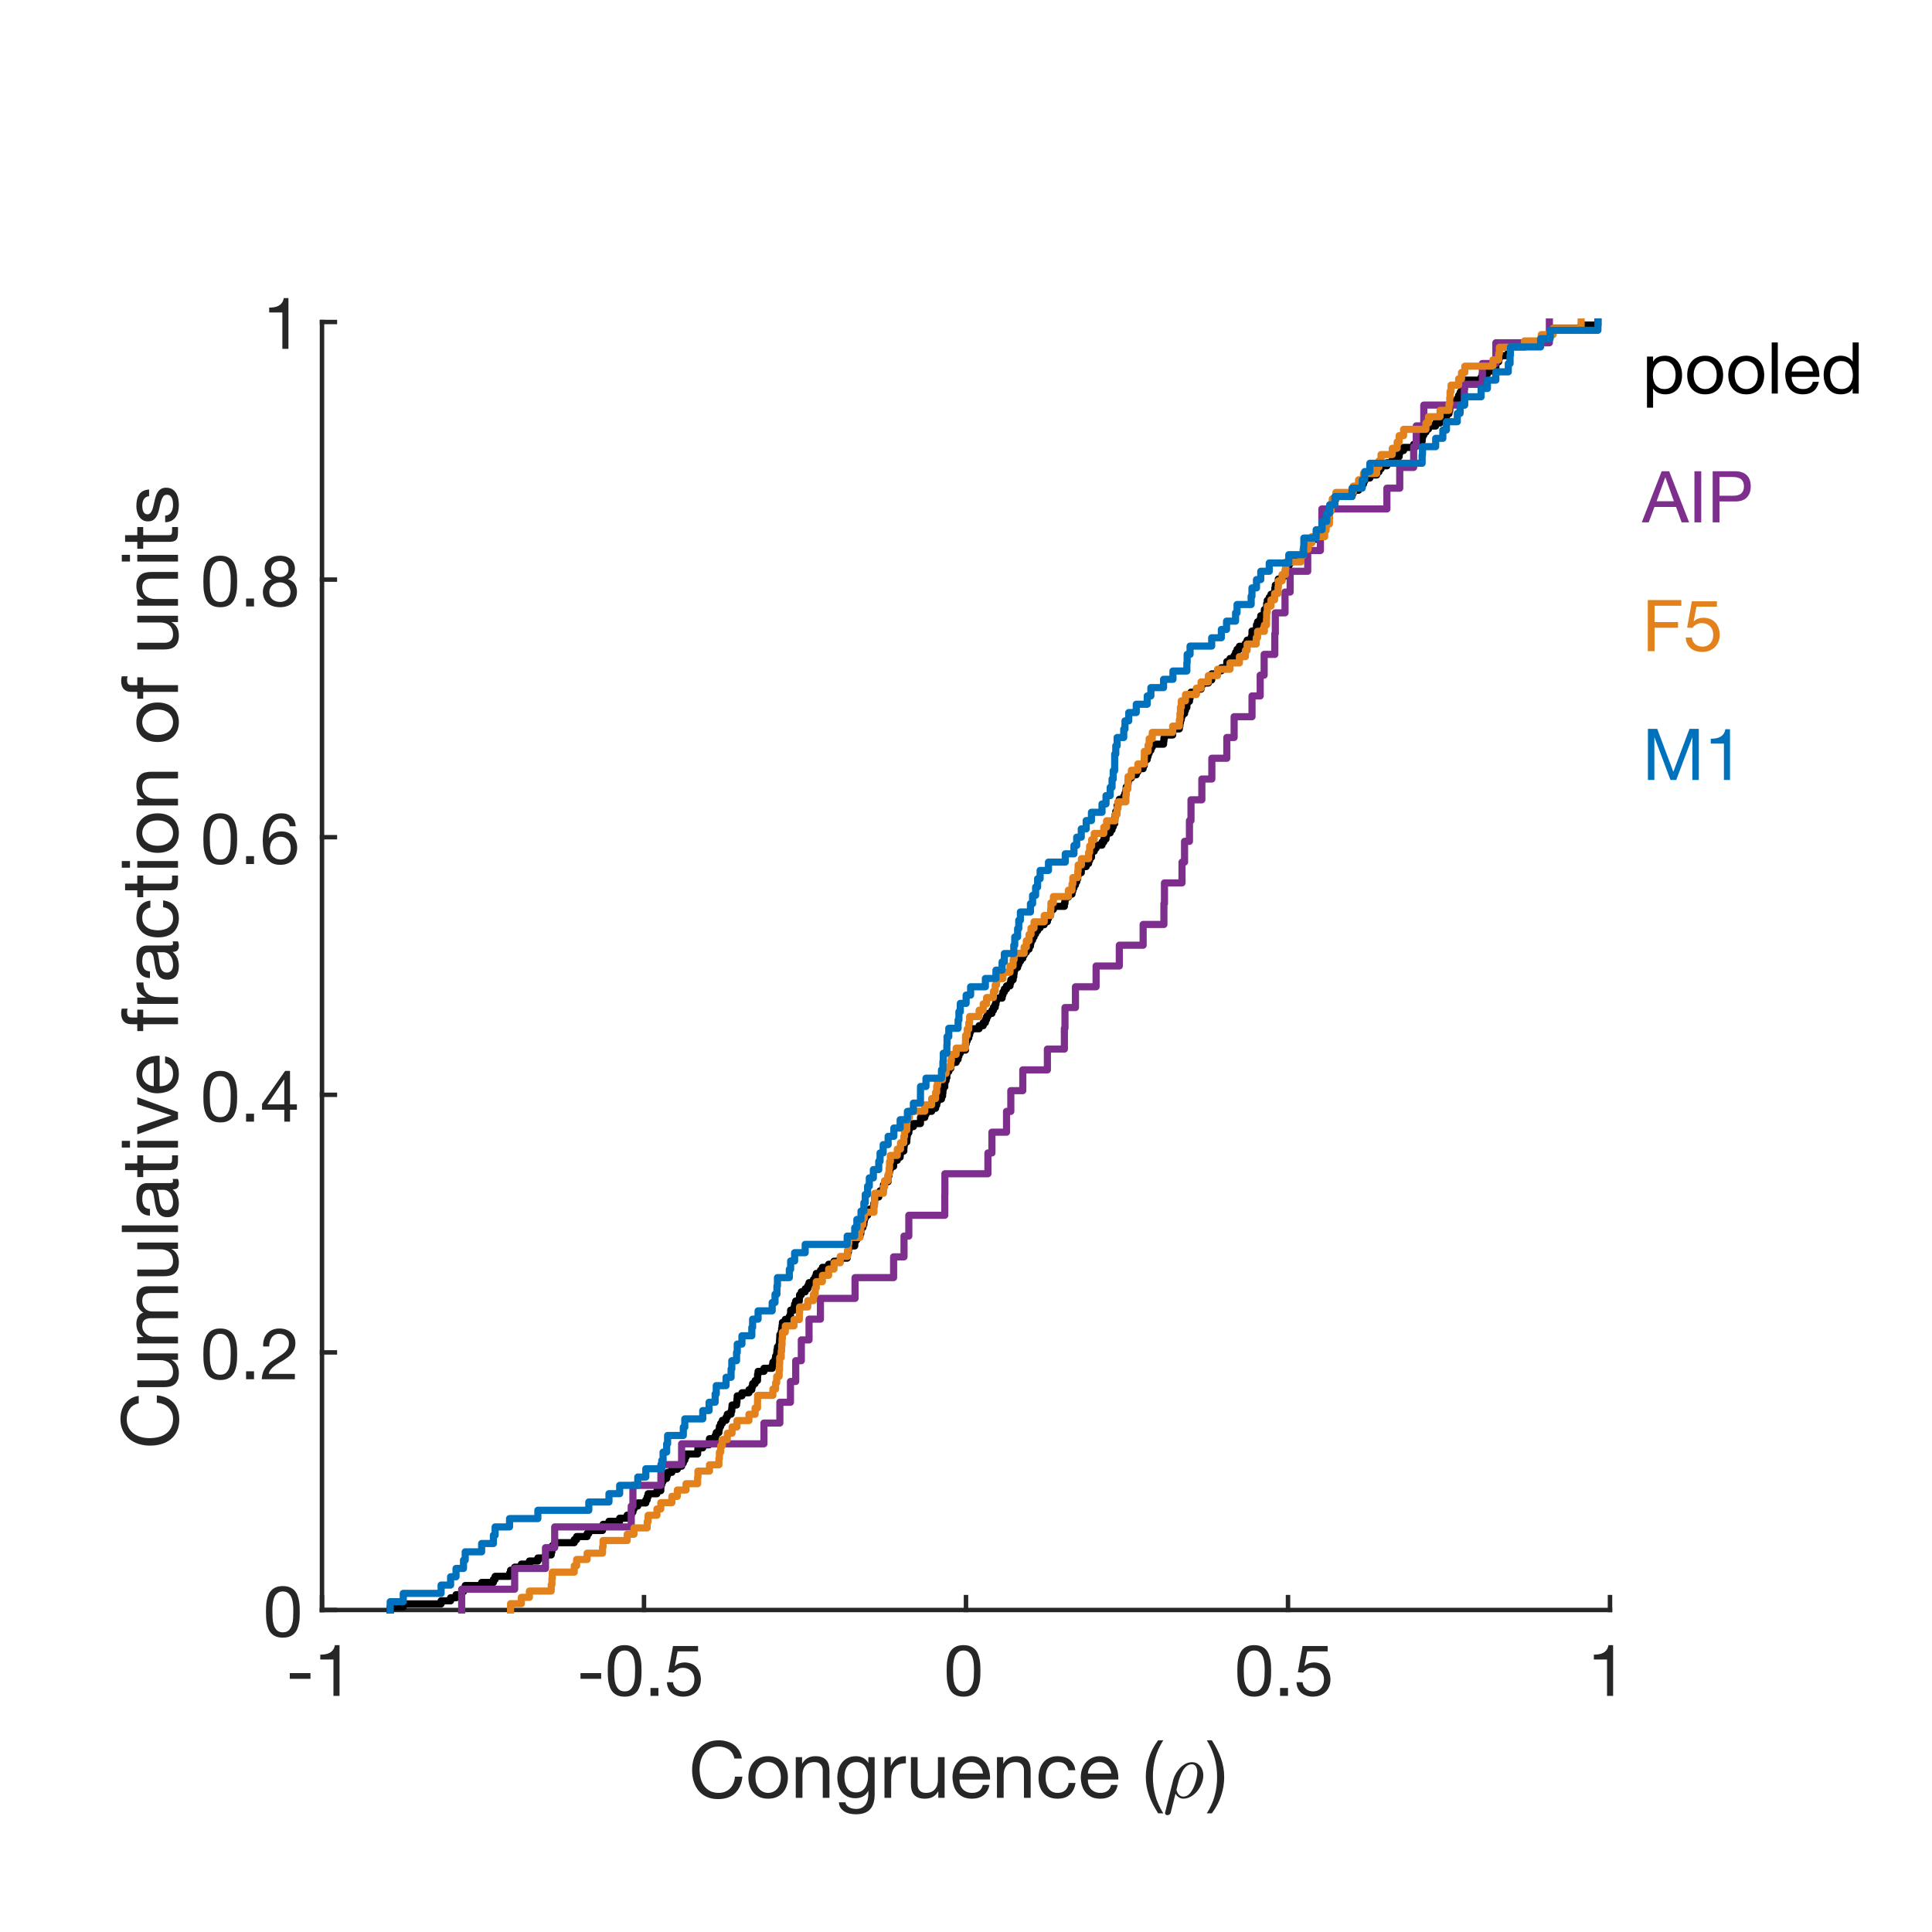 <?xml version="1.0"?>
<!DOCTYPE svg PUBLIC '-//W3C//DTD SVG 1.0//EN'
          'http://www.w3.org/TR/2001/REC-SVG-20010904/DTD/svg10.dtd'>
<svg xmlns:xlink="http://www.w3.org/1999/xlink" style="fill-opacity:1; color-rendering:auto; color-interpolation:auto; text-rendering:auto; stroke:black; stroke-linecap:square; stroke-miterlimit:10; shape-rendering:auto; stroke-opacity:1; fill:black; stroke-dasharray:none; font-weight:normal; stroke-width:1; font-family:'Dialog'; font-style:normal; stroke-linejoin:miter; font-size:12px; stroke-dashoffset:0; image-rendering:auto;" width="216" height="216" xmlns="http://www.w3.org/2000/svg"
><rect width="100%" height="100%" fill="#808080" stroke="none"/><!--Generated by the Batik Graphics2D SVG Generator--><defs id="genericDefs"
  /><g
  ><defs id="defs1"
    ><clipPath clipPathUnits="userSpaceOnUse" id="clipPath1"
      ><path d="M0 0 L216 0 L216 216 L0 216 L0 0 Z"
      /></clipPath
    ></defs
    ><g style="fill:white; stroke:white;"
    ><rect x="0" y="0" width="216" style="clip-path:url(#clipPath1); stroke:none;" height="216"
    /></g
    ><g style="fill:white; text-rendering:optimizeSpeed; color-rendering:optimizeSpeed; image-rendering:optimizeSpeed; shape-rendering:crispEdges; stroke:white; color-interpolation:sRGB;"
    ><rect x="0" width="216" height="216" y="0" style="stroke:none;"
      /><path style="stroke:none;" d="M36 180 L180 180 L180 36 L36 36 Z"
    /></g
    ><g style="fill:rgb(38,38,38); text-rendering:geometricPrecision; image-rendering:optimizeQuality; color-rendering:optimizeQuality; stroke-linejoin:round; stroke:rgb(38,38,38); color-interpolation:linearRGB; stroke-width:0.5;"
    ><line y2="180" style="fill:none;" x1="36" x2="180" y1="180"
      /><line y2="178.56" style="fill:none;" x1="36" x2="36" y1="180"
      /><line y2="178.56" style="fill:none;" x1="72" x2="72" y1="180"
      /><line y2="178.56" style="fill:none;" x1="108" x2="108" y1="180"
      /><line y2="178.56" style="fill:none;" x1="144" x2="144" y1="180"
      /><line y2="178.56" style="fill:none;" x1="180" x2="180" y1="180"
    /></g
    ><g transform="translate(36,181.6)" style="font-size:8px; fill:rgb(38,38,38); text-rendering:geometricPrecision; image-rendering:optimizeQuality; color-rendering:optimizeQuality; font-family:'Helvetica Neue'; stroke:rgb(38,38,38); color-interpolation:linearRGB;"
    ><path style="stroke:none;" d="M-3.6 5.456 L-3.6 6.096 L-1.288 6.096 L-1.288 5.456 ZM1.96 8 L1.96 2.328 L1.44 2.328 Q1.384 2.648 1.232 2.856 Q1.08 3.064 0.86 3.184 Q0.64 3.304 0.368 3.348 Q0.096 3.392 -0.192 3.392 L-0.192 3.936 L1.28 3.936 L1.28 8 Z"
    /></g
    ><g transform="translate(72,181.6)" style="font-size:8px; fill:rgb(38,38,38); text-rendering:geometricPrecision; image-rendering:optimizeQuality; color-rendering:optimizeQuality; font-family:'Helvetica Neue'; stroke:rgb(38,38,38); color-interpolation:linearRGB;"
    ><path style="stroke:none;" d="M-7.1 5.456 L-7.1 6.096 L-4.788 6.096 L-4.788 5.456 ZM-3.332 5.208 Q-3.332 5 -3.328 4.748 Q-3.324 4.496 -3.288 4.244 Q-3.252 3.992 -3.184 3.752 Q-3.116 3.512 -2.984 3.332 Q-2.852 3.152 -2.652 3.04 Q-2.452 2.928 -2.164 2.928 Q-1.876 2.928 -1.676 3.04 Q-1.476 3.152 -1.344 3.332 Q-1.212 3.512 -1.144 3.752 Q-1.076 3.992 -1.04 4.244 Q-1.004 4.496 -1 4.748 Q-0.996 5 -0.996 5.208 Q-0.996 5.528 -1.016 5.924 Q-1.036 6.32 -1.144 6.668 Q-1.252 7.016 -1.492 7.256 Q-1.732 7.496 -2.164 7.496 Q-2.596 7.496 -2.836 7.256 Q-3.076 7.016 -3.184 6.668 Q-3.292 6.32 -3.312 5.924 Q-3.332 5.528 -3.332 5.208 ZM-4.052 5.216 Q-4.052 5.528 -4.036 5.864 Q-4.02 6.2 -3.956 6.52 Q-3.892 6.84 -3.772 7.124 Q-3.652 7.408 -3.444 7.624 Q-3.236 7.84 -2.92 7.964 Q-2.604 8.088 -2.164 8.088 Q-1.716 8.088 -1.404 7.964 Q-1.092 7.84 -0.884 7.624 Q-0.676 7.408 -0.556 7.124 Q-0.436 6.84 -0.372 6.52 Q-0.308 6.2 -0.292 5.864 Q-0.276 5.528 -0.276 5.216 Q-0.276 4.904 -0.292 4.568 Q-0.308 4.232 -0.372 3.912 Q-0.436 3.592 -0.556 3.304 Q-0.676 3.016 -0.884 2.8 Q-1.092 2.584 -1.408 2.456 Q-1.724 2.328 -2.164 2.328 Q-2.604 2.328 -2.92 2.456 Q-3.236 2.584 -3.444 2.8 Q-3.652 3.016 -3.772 3.304 Q-3.892 3.592 -3.956 3.912 Q-4.02 4.232 -4.036 4.568 Q-4.052 4.904 -4.052 5.216 ZM0.724 7.112 L0.724 8 L1.612 8 L1.612 7.112 ZM6.044 3.024 L6.044 2.424 L3.244 2.424 L2.716 5.368 L3.3 5.4 Q3.5 5.16 3.76 5.012 Q4.02 4.864 4.356 4.864 Q4.644 4.864 4.88 4.96 Q5.116 5.056 5.284 5.228 Q5.452 5.4 5.544 5.636 Q5.636 5.872 5.636 6.152 Q5.636 6.488 5.54 6.74 Q5.444 6.992 5.28 7.16 Q5.116 7.328 4.896 7.412 Q4.676 7.496 4.436 7.496 Q4.18 7.496 3.968 7.42 Q3.756 7.344 3.6 7.204 Q3.444 7.064 3.352 6.876 Q3.26 6.688 3.244 6.472 L2.564 6.472 Q2.572 6.856 2.716 7.16 Q2.86 7.464 3.108 7.668 Q3.356 7.872 3.68 7.98 Q4.004 8.088 4.372 8.088 Q4.868 8.088 5.24 7.932 Q5.612 7.776 5.86 7.512 Q6.108 7.248 6.232 6.908 Q6.356 6.568 6.356 6.208 Q6.356 5.72 6.212 5.356 Q6.068 4.992 5.82 4.748 Q5.572 4.504 5.236 4.384 Q4.9 4.264 4.524 4.264 Q4.236 4.264 3.944 4.364 Q3.652 4.464 3.468 4.672 L3.452 4.656 L3.756 3.024 Z"
    /></g
    ><g transform="translate(108,181.6)" style="font-size:8px; fill:rgb(38,38,38); text-rendering:geometricPrecision; image-rendering:optimizeQuality; color-rendering:optimizeQuality; font-family:'Helvetica Neue'; stroke:rgb(38,38,38); color-interpolation:linearRGB;"
    ><path style="stroke:none;" d="M-1.444 5.208 Q-1.444 5 -1.44 4.748 Q-1.436 4.496 -1.4 4.244 Q-1.364 3.992 -1.296 3.752 Q-1.228 3.512 -1.096 3.332 Q-0.964 3.152 -0.764 3.04 Q-0.564 2.928 -0.276 2.928 Q0.012 2.928 0.212 3.04 Q0.412 3.152 0.544 3.332 Q0.676 3.512 0.744 3.752 Q0.812 3.992 0.848 4.244 Q0.884 4.496 0.888 4.748 Q0.892 5 0.892 5.208 Q0.892 5.528 0.872 5.924 Q0.852 6.32 0.744 6.668 Q0.636 7.016 0.396 7.256 Q0.156 7.496 -0.276 7.496 Q-0.708 7.496 -0.948 7.256 Q-1.188 7.016 -1.296 6.668 Q-1.404 6.32 -1.424 5.924 Q-1.444 5.528 -1.444 5.208 ZM-2.164 5.216 Q-2.164 5.528 -2.148 5.864 Q-2.132 6.2 -2.068 6.52 Q-2.004 6.84 -1.884 7.124 Q-1.764 7.408 -1.556 7.624 Q-1.348 7.84 -1.032 7.964 Q-0.716 8.088 -0.276 8.088 Q0.172 8.088 0.484 7.964 Q0.796 7.84 1.004 7.624 Q1.212 7.408 1.332 7.124 Q1.452 6.84 1.516 6.52 Q1.58 6.2 1.596 5.864 Q1.612 5.528 1.612 5.216 Q1.612 4.904 1.596 4.568 Q1.58 4.232 1.516 3.912 Q1.452 3.592 1.332 3.304 Q1.212 3.016 1.004 2.8 Q0.796 2.584 0.48 2.456 Q0.164 2.328 -0.276 2.328 Q-0.716 2.328 -1.032 2.456 Q-1.348 2.584 -1.556 2.8 Q-1.764 3.016 -1.884 3.304 Q-2.004 3.592 -2.068 3.912 Q-2.132 4.232 -2.148 4.568 Q-2.164 4.904 -2.164 5.216 Z"
    /></g
    ><g transform="translate(144,181.6)" style="font-size:8px; fill:rgb(38,38,38); text-rendering:geometricPrecision; image-rendering:optimizeQuality; color-rendering:optimizeQuality; font-family:'Helvetica Neue'; stroke:rgb(38,38,38); color-interpolation:linearRGB;"
    ><path style="stroke:none;" d="M-4.944 5.208 Q-4.944 5 -4.94 4.748 Q-4.936 4.496 -4.9 4.244 Q-4.864 3.992 -4.796 3.752 Q-4.728 3.512 -4.596 3.332 Q-4.464 3.152 -4.264 3.04 Q-4.064 2.928 -3.776 2.928 Q-3.488 2.928 -3.288 3.04 Q-3.088 3.152 -2.956 3.332 Q-2.824 3.512 -2.756 3.752 Q-2.688 3.992 -2.652 4.244 Q-2.616 4.496 -2.612 4.748 Q-2.608 5 -2.608 5.208 Q-2.608 5.528 -2.628 5.924 Q-2.648 6.32 -2.756 6.668 Q-2.864 7.016 -3.104 7.256 Q-3.344 7.496 -3.776 7.496 Q-4.208 7.496 -4.448 7.256 Q-4.688 7.016 -4.796 6.668 Q-4.904 6.32 -4.924 5.924 Q-4.944 5.528 -4.944 5.208 ZM-5.664 5.216 Q-5.664 5.528 -5.648 5.864 Q-5.632 6.2 -5.568 6.52 Q-5.504 6.84 -5.384 7.124 Q-5.264 7.408 -5.056 7.624 Q-4.848 7.84 -4.532 7.964 Q-4.216 8.088 -3.776 8.088 Q-3.328 8.088 -3.016 7.964 Q-2.704 7.84 -2.496 7.624 Q-2.288 7.408 -2.168 7.124 Q-2.048 6.84 -1.984 6.52 Q-1.92 6.2 -1.904 5.864 Q-1.888 5.528 -1.888 5.216 Q-1.888 4.904 -1.904 4.568 Q-1.92 4.232 -1.984 3.912 Q-2.048 3.592 -2.168 3.304 Q-2.288 3.016 -2.496 2.8 Q-2.704 2.584 -3.02 2.456 Q-3.336 2.328 -3.776 2.328 Q-4.216 2.328 -4.532 2.456 Q-4.848 2.584 -5.056 2.8 Q-5.264 3.016 -5.384 3.304 Q-5.504 3.592 -5.568 3.912 Q-5.632 4.232 -5.648 4.568 Q-5.664 4.904 -5.664 5.216 ZM-0.888 7.112 L-0.888 8 L-0 8 L-0 7.112 ZM4.432 3.024 L4.432 2.424 L1.632 2.424 L1.104 5.368 L1.688 5.4 Q1.888 5.16 2.148 5.012 Q2.408 4.864 2.744 4.864 Q3.032 4.864 3.268 4.96 Q3.504 5.056 3.672 5.228 Q3.84 5.4 3.932 5.636 Q4.024 5.872 4.024 6.152 Q4.024 6.488 3.928 6.74 Q3.832 6.992 3.668 7.16 Q3.504 7.328 3.284 7.412 Q3.064 7.496 2.824 7.496 Q2.568 7.496 2.356 7.42 Q2.144 7.344 1.988 7.204 Q1.832 7.064 1.74 6.876 Q1.648 6.688 1.632 6.472 L0.952 6.472 Q0.96 6.856 1.104 7.16 Q1.248 7.464 1.496 7.668 Q1.744 7.872 2.068 7.98 Q2.392 8.088 2.76 8.088 Q3.256 8.088 3.628 7.932 Q4 7.776 4.248 7.512 Q4.496 7.248 4.62 6.908 Q4.744 6.568 4.744 6.208 Q4.744 5.72 4.6 5.356 Q4.456 4.992 4.208 4.748 Q3.96 4.504 3.624 4.384 Q3.288 4.264 2.912 4.264 Q2.624 4.264 2.332 4.364 Q2.04 4.464 1.856 4.672 L1.84 4.656 L2.144 3.024 Z"
    /></g
    ><g transform="translate(180,181.6)" style="font-size:8px; fill:rgb(38,38,38); text-rendering:geometricPrecision; image-rendering:optimizeQuality; color-rendering:optimizeQuality; font-family:'Helvetica Neue'; stroke:rgb(38,38,38); color-interpolation:linearRGB;"
    ><path style="stroke:none;" d="M0.348 8 L0.348 2.328 L-0.172 2.328 Q-0.228 2.648 -0.38 2.856 Q-0.532 3.064 -0.752 3.184 Q-0.972 3.304 -1.244 3.348 Q-1.516 3.392 -1.804 3.392 L-1.804 3.936 L-0.332 3.936 L-0.332 8 Z"
    /></g
    ><g transform="translate(77,201)" style="font-size:8.8px; fill:rgb(38,38,38); text-rendering:geometricPrecision; image-rendering:optimizeQuality; color-rendering:optimizeQuality; font-family:'Helvetica Neue'; stroke:rgb(38,38,38); color-interpolation:linearRGB;"
    ><path style="stroke:none;" d="M5.104 -4.391 L5.94 -4.391 Q5.87 -4.893 5.641 -5.276 Q5.412 -5.658 5.069 -5.914 Q4.726 -6.169 4.286 -6.301 Q3.846 -6.433 3.353 -6.433 Q2.631 -6.433 2.072 -6.173 Q1.514 -5.914 1.14 -5.465 Q0.766 -5.016 0.572 -4.413 Q0.378 -3.81 0.378 -3.124 Q0.378 -2.438 0.559 -1.839 Q0.739 -1.241 1.1 -0.801 Q1.461 -0.361 2.006 -0.11 Q2.552 0.141 3.282 0.141 Q4.488 0.141 5.183 -0.519 Q5.878 -1.179 6.002 -2.367 L5.166 -2.367 Q5.139 -1.98 5.007 -1.646 Q4.875 -1.311 4.642 -1.069 Q4.409 -0.827 4.088 -0.691 Q3.766 -0.554 3.353 -0.554 Q2.79 -0.554 2.385 -0.766 Q1.98 -0.977 1.72 -1.333 Q1.461 -1.69 1.338 -2.169 Q1.214 -2.649 1.214 -3.186 Q1.214 -3.678 1.338 -4.136 Q1.461 -4.594 1.72 -4.95 Q1.98 -5.306 2.38 -5.518 Q2.781 -5.729 3.344 -5.729 Q4.004 -5.729 4.484 -5.394 Q4.963 -5.06 5.104 -4.391 ZM7.462 -2.27 Q7.462 -2.684 7.572 -3.005 Q7.682 -3.326 7.876 -3.546 Q8.07 -3.766 8.329 -3.881 Q8.589 -3.995 8.879 -3.995 Q9.17 -3.995 9.429 -3.881 Q9.689 -3.766 9.882 -3.546 Q10.076 -3.326 10.186 -3.005 Q10.296 -2.684 10.296 -2.27 Q10.296 -1.857 10.186 -1.536 Q10.076 -1.214 9.882 -0.999 Q9.689 -0.783 9.429 -0.669 Q9.17 -0.554 8.879 -0.554 Q8.589 -0.554 8.329 -0.669 Q8.07 -0.783 7.876 -0.999 Q7.682 -1.214 7.572 -1.536 Q7.462 -1.857 7.462 -2.27 ZM6.67 -2.27 Q6.67 -1.769 6.811 -1.338 Q6.952 -0.906 7.234 -0.585 Q7.515 -0.264 7.929 -0.084 Q8.342 0.097 8.879 0.097 Q9.425 0.097 9.834 -0.084 Q10.243 -0.264 10.525 -0.585 Q10.806 -0.906 10.947 -1.338 Q11.088 -1.769 11.088 -2.27 Q11.088 -2.772 10.947 -3.208 Q10.806 -3.643 10.525 -3.964 Q10.243 -4.286 9.834 -4.47 Q9.425 -4.655 8.879 -4.655 Q8.342 -4.655 7.929 -4.47 Q7.515 -4.286 7.234 -3.964 Q6.952 -3.643 6.811 -3.208 Q6.67 -2.772 6.67 -2.27 ZM11.968 -4.55 L11.968 0 L12.716 0 L12.716 -2.57 Q12.716 -2.878 12.8 -3.137 Q12.883 -3.397 13.05 -3.59 Q13.218 -3.784 13.468 -3.89 Q13.719 -3.995 14.062 -3.995 Q14.494 -3.995 14.74 -3.749 Q14.986 -3.502 14.986 -3.08 L14.986 0 L15.734 0 L15.734 -2.992 Q15.734 -3.362 15.66 -3.665 Q15.585 -3.969 15.4 -4.189 Q15.215 -4.409 14.916 -4.532 Q14.617 -4.655 14.168 -4.655 Q13.156 -4.655 12.69 -3.828 L12.672 -3.828 L12.672 -4.55 ZM20.786 -0.387 L20.786 -4.55 L20.082 -4.55 L20.082 -3.898 L20.073 -3.898 Q19.87 -4.277 19.51 -4.466 Q19.149 -4.655 18.718 -4.655 Q18.128 -4.655 17.723 -4.431 Q17.318 -4.206 17.072 -3.859 Q16.826 -3.511 16.72 -3.084 Q16.614 -2.658 16.614 -2.253 Q16.614 -1.786 16.742 -1.368 Q16.87 -0.95 17.125 -0.638 Q17.38 -0.326 17.758 -0.141 Q18.137 0.044 18.647 0.044 Q19.087 0.044 19.479 -0.154 Q19.87 -0.352 20.064 -0.774 L20.082 -0.774 L20.082 -0.475 Q20.082 -0.097 20.007 0.22 Q19.932 0.537 19.765 0.761 Q19.598 0.986 19.342 1.113 Q19.087 1.241 18.718 1.241 Q18.533 1.241 18.33 1.201 Q18.128 1.162 17.956 1.074 Q17.785 0.986 17.666 0.845 Q17.547 0.704 17.538 0.502 L16.79 0.502 Q16.808 0.871 16.984 1.126 Q17.16 1.382 17.428 1.54 Q17.697 1.698 18.027 1.769 Q18.357 1.839 18.674 1.839 Q19.765 1.839 20.275 1.285 Q20.786 0.73 20.786 -0.387 ZM18.691 -0.607 Q18.322 -0.607 18.075 -0.761 Q17.829 -0.915 17.679 -1.166 Q17.53 -1.417 17.468 -1.725 Q17.406 -2.033 17.406 -2.341 Q17.406 -2.666 17.481 -2.966 Q17.556 -3.265 17.719 -3.494 Q17.882 -3.722 18.137 -3.859 Q18.392 -3.995 18.753 -3.995 Q19.105 -3.995 19.351 -3.854 Q19.598 -3.714 19.752 -3.48 Q19.906 -3.247 19.976 -2.957 Q20.046 -2.666 20.046 -2.367 Q20.046 -2.05 19.972 -1.734 Q19.897 -1.417 19.738 -1.166 Q19.58 -0.915 19.32 -0.761 Q19.061 -0.607 18.691 -0.607 ZM21.886 -4.55 L21.886 0 L22.634 0 L22.634 -2.024 Q22.634 -2.464 22.722 -2.803 Q22.81 -3.142 23.003 -3.379 Q23.197 -3.617 23.514 -3.74 Q23.83 -3.863 24.279 -3.863 L24.279 -4.655 Q23.672 -4.673 23.276 -4.409 Q22.88 -4.145 22.607 -3.59 L22.59 -3.59 L22.59 -4.55 ZM28.609 0 L28.609 -4.55 L27.861 -4.55 L27.861 -1.98 Q27.861 -1.672 27.777 -1.412 Q27.694 -1.153 27.526 -0.959 Q27.359 -0.766 27.108 -0.66 Q26.858 -0.554 26.514 -0.554 Q26.083 -0.554 25.837 -0.801 Q25.59 -1.047 25.59 -1.47 L25.59 -4.55 L24.842 -4.55 L24.842 -1.558 Q24.842 -1.188 24.917 -0.884 Q24.992 -0.581 25.177 -0.361 Q25.362 -0.141 25.661 -0.022 Q25.96 0.097 26.409 0.097 Q26.91 0.097 27.28 -0.101 Q27.65 -0.299 27.887 -0.722 L27.905 -0.722 L27.905 0 ZM32.894 -2.71 L30.281 -2.71 Q30.298 -2.974 30.395 -3.208 Q30.492 -3.441 30.659 -3.617 Q30.826 -3.793 31.06 -3.894 Q31.293 -3.995 31.583 -3.995 Q31.865 -3.995 32.098 -3.894 Q32.331 -3.793 32.503 -3.621 Q32.674 -3.45 32.776 -3.212 Q32.877 -2.974 32.894 -2.71 ZM33.616 -1.443 L32.877 -1.443 Q32.78 -0.994 32.476 -0.774 Q32.173 -0.554 31.698 -0.554 Q31.328 -0.554 31.055 -0.678 Q30.782 -0.801 30.606 -1.008 Q30.43 -1.214 30.351 -1.483 Q30.272 -1.751 30.281 -2.05 L33.686 -2.05 Q33.704 -2.464 33.612 -2.922 Q33.519 -3.379 33.277 -3.766 Q33.035 -4.154 32.635 -4.404 Q32.234 -4.655 31.627 -4.655 Q31.161 -4.655 30.769 -4.479 Q30.378 -4.303 30.092 -3.986 Q29.806 -3.67 29.647 -3.238 Q29.489 -2.807 29.489 -2.288 Q29.506 -1.769 29.643 -1.329 Q29.779 -0.889 30.052 -0.572 Q30.325 -0.255 30.725 -0.079 Q31.126 0.097 31.671 0.097 Q32.446 0.097 32.956 -0.29 Q33.466 -0.678 33.616 -1.443 ZM34.461 -4.55 L34.461 0 L35.209 0 L35.209 -2.57 Q35.209 -2.878 35.292 -3.137 Q35.376 -3.397 35.543 -3.59 Q35.71 -3.784 35.961 -3.89 Q36.212 -3.995 36.555 -3.995 Q36.986 -3.995 37.233 -3.749 Q37.479 -3.502 37.479 -3.08 L37.479 0 L38.227 0 L38.227 -2.992 Q38.227 -3.362 38.152 -3.665 Q38.078 -3.969 37.893 -4.189 Q37.708 -4.409 37.409 -4.532 Q37.11 -4.655 36.661 -4.655 Q35.649 -4.655 35.182 -3.828 L35.165 -3.828 L35.165 -4.55 ZM42.442 -3.089 L43.217 -3.089 Q43.173 -3.494 43.006 -3.788 Q42.838 -4.083 42.579 -4.277 Q42.319 -4.47 41.98 -4.563 Q41.642 -4.655 41.254 -4.655 Q40.718 -4.655 40.313 -4.466 Q39.908 -4.277 39.64 -3.947 Q39.371 -3.617 39.239 -3.172 Q39.107 -2.728 39.107 -2.218 Q39.107 -1.707 39.244 -1.28 Q39.38 -0.854 39.648 -0.546 Q39.917 -0.238 40.317 -0.07 Q40.718 0.097 41.237 0.097 Q42.108 0.097 42.614 -0.361 Q43.12 -0.818 43.243 -1.663 L42.478 -1.663 Q42.407 -1.135 42.095 -0.845 Q41.782 -0.554 41.228 -0.554 Q40.876 -0.554 40.621 -0.695 Q40.366 -0.836 40.207 -1.069 Q40.049 -1.302 39.974 -1.602 Q39.899 -1.901 39.899 -2.218 Q39.899 -2.561 39.97 -2.882 Q40.04 -3.203 40.203 -3.45 Q40.366 -3.696 40.638 -3.846 Q40.911 -3.995 41.316 -3.995 Q41.791 -3.995 42.073 -3.758 Q42.354 -3.52 42.442 -3.089 ZM47.238 -2.71 L44.625 -2.71 Q44.642 -2.974 44.739 -3.208 Q44.836 -3.441 45.003 -3.617 Q45.17 -3.793 45.404 -3.894 Q45.637 -3.995 45.927 -3.995 Q46.209 -3.995 46.442 -3.894 Q46.675 -3.793 46.847 -3.621 Q47.018 -3.45 47.12 -3.212 Q47.221 -2.974 47.238 -2.71 ZM47.96 -1.443 L47.221 -1.443 Q47.124 -0.994 46.82 -0.774 Q46.517 -0.554 46.042 -0.554 Q45.672 -0.554 45.399 -0.678 Q45.126 -0.801 44.95 -1.008 Q44.774 -1.214 44.695 -1.483 Q44.616 -1.751 44.625 -2.05 L48.03 -2.05 Q48.048 -2.464 47.956 -2.922 Q47.863 -3.379 47.621 -3.766 Q47.379 -4.154 46.979 -4.404 Q46.578 -4.655 45.971 -4.655 Q45.505 -4.655 45.113 -4.479 Q44.722 -4.303 44.436 -3.986 Q44.15 -3.67 43.991 -3.238 Q43.833 -2.807 43.833 -2.288 Q43.85 -1.769 43.987 -1.329 Q44.123 -0.889 44.396 -0.572 Q44.669 -0.255 45.069 -0.079 Q45.47 0.097 46.015 0.097 Q46.79 0.097 47.3 -0.29 Q47.81 -0.678 47.96 -1.443 ZM52.483 1.734 L53.055 1.734 Q52.43 0.722 52.162 -0.273 Q51.894 -1.267 51.894 -2.376 Q51.894 -3.458 52.158 -4.444 Q52.422 -5.43 53.055 -6.433 L52.483 -6.433 Q51.797 -5.526 51.449 -4.47 Q51.102 -3.414 51.102 -2.376 Q51.102 -1.795 51.198 -1.267 Q51.295 -0.739 51.476 -0.238 Q51.656 0.264 51.911 0.752 Q52.166 1.241 52.483 1.734 Z"
    /></g
    ><g transform="translate(130,201)" style="font-size:8.8px; fill:rgb(38,38,38); text-rendering:geometricPrecision; image-rendering:optimizeQuality; color-rendering:optimizeQuality; font-family:'mwb_cmmi10'; stroke:rgb(38,38,38); color-interpolation:linearRGB;"
    ><path style="stroke:none;" d="M0.25 1.688 Q0.25 1.641 0.266 1.625 L1.156 -1.969 Q1.281 -2.453 1.594 -2.922 Q1.906 -3.391 2.344 -3.688 Q2.781 -3.984 3.266 -3.984 Q3.656 -3.984 3.945 -3.773 Q4.234 -3.562 4.383 -3.234 Q4.531 -2.906 4.531 -2.516 Q4.531 -2.078 4.352 -1.609 Q4.172 -1.141 3.859 -0.758 Q3.547 -0.375 3.141 -0.141 Q2.734 0.094 2.281 0.094 Q2.016 0.094 1.789 -0.062 Q1.562 -0.219 1.422 -0.469 L0.891 1.656 Q0.859 1.781 0.758 1.859 Q0.656 1.938 0.516 1.938 Q0.406 1.938 0.328 1.875 Q0.25 1.812 0.25 1.688 ZM2.297 -0.141 Q2.781 -0.141 3.133 -0.625 Q3.484 -1.109 3.672 -1.773 Q3.859 -2.438 3.859 -2.891 Q3.859 -3.234 3.711 -3.492 Q3.562 -3.75 3.25 -3.75 Q2.859 -3.75 2.562 -3.453 Q2.266 -3.156 2.086 -2.75 Q1.906 -2.344 1.781 -1.922 L1.531 -0.906 Q1.594 -0.578 1.797 -0.359 Q2 -0.141 2.297 -0.141 Z"
    /></g
    ><g transform="translate(135,201)" style="font-size:8.8px; fill:rgb(38,38,38); text-rendering:geometricPrecision; image-rendering:optimizeQuality; color-rendering:optimizeQuality; font-family:'Helvetica Neue'; stroke:rgb(38,38,38); color-interpolation:linearRGB;"
    ><path style="stroke:none;" d="M-0.079 1.734 L0.484 1.734 Q1.17 0.827 1.518 -0.224 Q1.866 -1.276 1.866 -2.314 Q1.866 -2.895 1.769 -3.423 Q1.672 -3.951 1.492 -4.457 Q1.311 -4.963 1.056 -5.452 Q0.801 -5.94 0.484 -6.433 L-0.079 -6.433 Q0.537 -5.421 0.805 -4.422 Q1.074 -3.423 1.074 -2.314 Q1.074 -1.241 0.81 -0.251 Q0.546 0.739 -0.079 1.734 Z"
    /></g
    ><g style="fill:rgb(38,38,38); text-rendering:geometricPrecision; image-rendering:optimizeQuality; color-rendering:optimizeQuality; stroke-linejoin:round; stroke:rgb(38,38,38); color-interpolation:linearRGB; stroke-width:0.5;"
    ><line y2="36" style="fill:none;" x1="36" x2="36" y1="180"
      /><line y2="180" style="fill:none;" x1="36" x2="37.44" y1="180"
      /><line y2="151.2" style="fill:none;" x1="36" x2="37.44" y1="151.2"
      /><line y2="122.4" style="fill:none;" x1="36" x2="37.44" y1="122.4"
      /><line y2="93.6" style="fill:none;" x1="36" x2="37.44" y1="93.6"
      /><line y2="64.8" style="fill:none;" x1="36" x2="37.44" y1="64.8"
      /><line y2="36" style="fill:none;" x1="36" x2="37.44" y1="36"
    /></g
    ><g transform="translate(34.4,180)" style="font-size:8px; fill:rgb(38,38,38); text-rendering:geometricPrecision; image-rendering:optimizeQuality; color-rendering:optimizeQuality; font-family:'Helvetica Neue'; stroke:rgb(38,38,38); color-interpolation:linearRGB;"
    ><path style="stroke:none;" d="M-3.944 0.208 Q-3.944 0 -3.94 -0.252 Q-3.936 -0.504 -3.9 -0.756 Q-3.864 -1.008 -3.796 -1.248 Q-3.728 -1.488 -3.596 -1.668 Q-3.464 -1.848 -3.264 -1.96 Q-3.064 -2.072 -2.776 -2.072 Q-2.488 -2.072 -2.288 -1.96 Q-2.088 -1.848 -1.956 -1.668 Q-1.824 -1.488 -1.756 -1.248 Q-1.688 -1.008 -1.652 -0.756 Q-1.616 -0.504 -1.612 -0.252 Q-1.608 0 -1.608 0.208 Q-1.608 0.528 -1.628 0.924 Q-1.648 1.32 -1.756 1.668 Q-1.864 2.016 -2.104 2.256 Q-2.344 2.496 -2.776 2.496 Q-3.208 2.496 -3.448 2.256 Q-3.688 2.016 -3.796 1.668 Q-3.904 1.32 -3.924 0.924 Q-3.944 0.528 -3.944 0.208 ZM-4.664 0.216 Q-4.664 0.528 -4.648 0.864 Q-4.632 1.2 -4.568 1.52 Q-4.504 1.84 -4.384 2.124 Q-4.264 2.408 -4.056 2.624 Q-3.848 2.84 -3.532 2.964 Q-3.216 3.088 -2.776 3.088 Q-2.328 3.088 -2.016 2.964 Q-1.704 2.84 -1.496 2.624 Q-1.288 2.408 -1.168 2.124 Q-1.048 1.84 -0.984 1.52 Q-0.92 1.2 -0.904 0.864 Q-0.888 0.528 -0.888 0.216 Q-0.888 -0.096 -0.904 -0.432 Q-0.92 -0.768 -0.984 -1.088 Q-1.048 -1.408 -1.168 -1.696 Q-1.288 -1.984 -1.496 -2.2 Q-1.704 -2.416 -2.02 -2.544 Q-2.336 -2.672 -2.776 -2.672 Q-3.216 -2.672 -3.532 -2.544 Q-3.848 -2.416 -4.056 -2.2 Q-4.264 -1.984 -4.384 -1.696 Q-4.504 -1.408 -4.568 -1.088 Q-4.632 -0.768 -4.648 -0.432 Q-4.664 -0.096 -4.664 0.216 Z"
    /></g
    ><g transform="translate(34.4,151.2)" style="font-size:8px; fill:rgb(38,38,38); text-rendering:geometricPrecision; image-rendering:optimizeQuality; color-rendering:optimizeQuality; font-family:'Helvetica Neue'; stroke:rgb(38,38,38); color-interpolation:linearRGB;"
    ><path style="stroke:none;" d="M-10.944 0.208 Q-10.944 0 -10.94 -0.252 Q-10.936 -0.504 -10.9 -0.756 Q-10.864 -1.008 -10.796 -1.248 Q-10.728 -1.488 -10.596 -1.668 Q-10.464 -1.848 -10.264 -1.96 Q-10.064 -2.072 -9.776 -2.072 Q-9.488 -2.072 -9.288 -1.96 Q-9.088 -1.848 -8.956 -1.668 Q-8.824 -1.488 -8.756 -1.248 Q-8.688 -1.008 -8.652 -0.756 Q-8.616 -0.504 -8.612 -0.252 Q-8.608 0 -8.608 0.208 Q-8.608 0.528 -8.628 0.924 Q-8.648 1.32 -8.756 1.668 Q-8.864 2.016 -9.104 2.256 Q-9.344 2.496 -9.776 2.496 Q-10.208 2.496 -10.448 2.256 Q-10.688 2.016 -10.796 1.668 Q-10.904 1.32 -10.924 0.924 Q-10.944 0.528 -10.944 0.208 ZM-11.664 0.216 Q-11.664 0.528 -11.648 0.864 Q-11.632 1.2 -11.568 1.52 Q-11.504 1.84 -11.384 2.124 Q-11.264 2.408 -11.056 2.624 Q-10.848 2.84 -10.532 2.964 Q-10.216 3.088 -9.776 3.088 Q-9.328 3.088 -9.016 2.964 Q-8.704 2.84 -8.496 2.624 Q-8.288 2.408 -8.168 2.124 Q-8.048 1.84 -7.984 1.52 Q-7.92 1.2 -7.904 0.864 Q-7.888 0.528 -7.888 0.216 Q-7.888 -0.096 -7.904 -0.432 Q-7.92 -0.768 -7.984 -1.088 Q-8.048 -1.408 -8.168 -1.696 Q-8.288 -1.984 -8.496 -2.2 Q-8.704 -2.416 -9.02 -2.544 Q-9.336 -2.672 -9.776 -2.672 Q-10.216 -2.672 -10.532 -2.544 Q-10.848 -2.416 -11.056 -2.2 Q-11.264 -1.984 -11.384 -1.696 Q-11.504 -1.408 -11.568 -1.088 Q-11.632 -0.768 -11.648 -0.432 Q-11.664 -0.096 -11.664 0.216 ZM-6.888 2.112 L-6.888 3 L-6 3 L-6 2.112 ZM-4.976 -0.664 L-4.296 -0.664 Q-4.304 -0.92 -4.244 -1.172 Q-4.184 -1.424 -4.048 -1.624 Q-3.912 -1.824 -3.7 -1.948 Q-3.488 -2.072 -3.192 -2.072 Q-2.968 -2.072 -2.768 -2 Q-2.568 -1.928 -2.42 -1.792 Q-2.272 -1.656 -2.184 -1.468 Q-2.096 -1.28 -2.096 -1.048 Q-2.096 -0.752 -2.188 -0.528 Q-2.28 -0.304 -2.46 -0.112 Q-2.64 0.08 -2.912 0.268 Q-3.184 0.456 -3.544 0.68 Q-3.84 0.856 -4.112 1.056 Q-4.384 1.256 -4.6 1.52 Q-4.816 1.784 -4.956 2.14 Q-5.096 2.496 -5.136 3 L-1.432 3 L-1.432 2.4 L-4.344 2.4 Q-4.296 2.136 -4.14 1.932 Q-3.984 1.728 -3.764 1.552 Q-3.544 1.376 -3.28 1.22 Q-3.016 1.064 -2.752 0.904 Q-2.488 0.736 -2.24 0.552 Q-1.992 0.368 -1.8 0.14 Q-1.608 -0.088 -1.492 -0.376 Q-1.376 -0.664 -1.376 -1.04 Q-1.376 -1.44 -1.516 -1.744 Q-1.656 -2.048 -1.896 -2.252 Q-2.136 -2.456 -2.46 -2.564 Q-2.784 -2.672 -3.152 -2.672 Q-3.6 -2.672 -3.952 -2.52 Q-4.304 -2.368 -4.54 -2.1 Q-4.776 -1.832 -4.888 -1.464 Q-5 -1.096 -4.976 -0.664 Z"
    /></g
    ><g transform="translate(34.4,122.4)" style="font-size:8px; fill:rgb(38,38,38); text-rendering:geometricPrecision; image-rendering:optimizeQuality; color-rendering:optimizeQuality; font-family:'Helvetica Neue'; stroke:rgb(38,38,38); color-interpolation:linearRGB;"
    ><path style="stroke:none;" d="M-10.944 0.208 Q-10.944 0 -10.94 -0.252 Q-10.936 -0.504 -10.9 -0.756 Q-10.864 -1.008 -10.796 -1.248 Q-10.728 -1.488 -10.596 -1.668 Q-10.464 -1.848 -10.264 -1.96 Q-10.064 -2.072 -9.776 -2.072 Q-9.488 -2.072 -9.288 -1.96 Q-9.088 -1.848 -8.956 -1.668 Q-8.824 -1.488 -8.756 -1.248 Q-8.688 -1.008 -8.652 -0.756 Q-8.616 -0.504 -8.612 -0.252 Q-8.608 0 -8.608 0.208 Q-8.608 0.528 -8.628 0.924 Q-8.648 1.32 -8.756 1.668 Q-8.864 2.016 -9.104 2.256 Q-9.344 2.496 -9.776 2.496 Q-10.208 2.496 -10.448 2.256 Q-10.688 2.016 -10.796 1.668 Q-10.904 1.32 -10.924 0.924 Q-10.944 0.528 -10.944 0.208 ZM-11.664 0.216 Q-11.664 0.528 -11.648 0.864 Q-11.632 1.2 -11.568 1.52 Q-11.504 1.84 -11.384 2.124 Q-11.264 2.408 -11.056 2.624 Q-10.848 2.84 -10.532 2.964 Q-10.216 3.088 -9.776 3.088 Q-9.328 3.088 -9.016 2.964 Q-8.704 2.84 -8.496 2.624 Q-8.288 2.408 -8.168 2.124 Q-8.048 1.84 -7.984 1.52 Q-7.92 1.2 -7.904 0.864 Q-7.888 0.528 -7.888 0.216 Q-7.888 -0.096 -7.904 -0.432 Q-7.92 -0.768 -7.984 -1.088 Q-8.048 -1.408 -8.168 -1.696 Q-8.288 -1.984 -8.496 -2.2 Q-8.704 -2.416 -9.02 -2.544 Q-9.336 -2.672 -9.776 -2.672 Q-10.216 -2.672 -10.532 -2.544 Q-10.848 -2.416 -11.056 -2.2 Q-11.264 -1.984 -11.384 -1.696 Q-11.504 -1.408 -11.568 -1.088 Q-11.632 -0.768 -11.648 -0.432 Q-11.664 -0.096 -11.664 0.216 ZM-6.888 2.112 L-6.888 3 L-6 3 L-6 2.112 ZM-2.616 1.072 L-4.52 1.072 L-2.632 -1.704 L-2.616 -1.704 ZM-1.976 1.072 L-1.976 -2.672 L-2.52 -2.672 L-5.104 1.016 L-5.104 1.672 L-2.616 1.672 L-2.616 3 L-1.976 3 L-1.976 1.672 L-1.208 1.672 L-1.208 1.072 Z"
    /></g
    ><g transform="translate(34.4,93.6)" style="font-size:8px; fill:rgb(38,38,38); text-rendering:geometricPrecision; image-rendering:optimizeQuality; color-rendering:optimizeQuality; font-family:'Helvetica Neue'; stroke:rgb(38,38,38); color-interpolation:linearRGB;"
    ><path style="stroke:none;" d="M-10.944 0.208 Q-10.944 0 -10.94 -0.252 Q-10.936 -0.504 -10.9 -0.756 Q-10.864 -1.008 -10.796 -1.248 Q-10.728 -1.488 -10.596 -1.668 Q-10.464 -1.848 -10.264 -1.96 Q-10.064 -2.072 -9.776 -2.072 Q-9.488 -2.072 -9.288 -1.96 Q-9.088 -1.848 -8.956 -1.668 Q-8.824 -1.488 -8.756 -1.248 Q-8.688 -1.008 -8.652 -0.756 Q-8.616 -0.504 -8.612 -0.252 Q-8.608 0 -8.608 0.208 Q-8.608 0.528 -8.628 0.924 Q-8.648 1.32 -8.756 1.668 Q-8.864 2.016 -9.104 2.256 Q-9.344 2.496 -9.776 2.496 Q-10.208 2.496 -10.448 2.256 Q-10.688 2.016 -10.796 1.668 Q-10.904 1.32 -10.924 0.924 Q-10.944 0.528 -10.944 0.208 ZM-11.664 0.216 Q-11.664 0.528 -11.648 0.864 Q-11.632 1.2 -11.568 1.52 Q-11.504 1.84 -11.384 2.124 Q-11.264 2.408 -11.056 2.624 Q-10.848 2.84 -10.532 2.964 Q-10.216 3.088 -9.776 3.088 Q-9.328 3.088 -9.016 2.964 Q-8.704 2.84 -8.496 2.624 Q-8.288 2.408 -8.168 2.124 Q-8.048 1.84 -7.984 1.52 Q-7.92 1.2 -7.904 0.864 Q-7.888 0.528 -7.888 0.216 Q-7.888 -0.096 -7.904 -0.432 Q-7.92 -0.768 -7.984 -1.088 Q-8.048 -1.408 -8.168 -1.696 Q-8.288 -1.984 -8.496 -2.2 Q-8.704 -2.416 -9.02 -2.544 Q-9.336 -2.672 -9.776 -2.672 Q-10.216 -2.672 -10.532 -2.544 Q-10.848 -2.416 -11.056 -2.2 Q-11.264 -1.984 -11.384 -1.696 Q-11.504 -1.408 -11.568 -1.088 Q-11.632 -0.768 -11.648 -0.432 Q-11.664 -0.096 -11.664 0.216 ZM-6.888 2.112 L-6.888 3 L-6 3 L-6 2.112 ZM-2.016 -1.224 L-1.336 -1.224 Q-1.4 -1.928 -1.816 -2.3 Q-2.232 -2.672 -2.936 -2.672 Q-3.544 -2.672 -3.944 -2.416 Q-4.344 -2.16 -4.584 -1.736 Q-4.824 -1.312 -4.924 -0.764 Q-5.024 -0.216 -5.024 0.368 Q-5.024 0.816 -4.956 1.296 Q-4.888 1.776 -4.68 2.176 Q-4.472 2.576 -4.088 2.832 Q-3.704 3.088 -3.072 3.088 Q-2.536 3.088 -2.172 2.908 Q-1.808 2.728 -1.588 2.452 Q-1.368 2.176 -1.272 1.84 Q-1.176 1.504 -1.176 1.192 Q-1.176 0.8 -1.296 0.464 Q-1.416 0.128 -1.636 -0.12 Q-1.856 -0.368 -2.18 -0.508 Q-2.504 -0.648 -2.912 -0.648 Q-3.376 -0.648 -3.732 -0.472 Q-4.088 -0.296 -4.328 0.096 L-4.344 0.08 Q-4.336 -0.248 -4.28 -0.624 Q-4.224 -1 -4.076 -1.324 Q-3.928 -1.648 -3.664 -1.86 Q-3.4 -2.072 -2.968 -2.072 Q-2.56 -2.072 -2.312 -1.84 Q-2.064 -1.608 -2.016 -1.224 ZM-3.04 -0.048 Q-2.752 -0.048 -2.536 0.056 Q-2.32 0.16 -2.176 0.332 Q-2.032 0.504 -1.964 0.74 Q-1.896 0.976 -1.896 1.24 Q-1.896 1.488 -1.972 1.716 Q-2.048 1.944 -2.192 2.12 Q-2.336 2.296 -2.548 2.396 Q-2.76 2.496 -3.04 2.496 Q-3.32 2.496 -3.54 2.396 Q-3.76 2.296 -3.908 2.128 Q-4.056 1.96 -4.136 1.728 Q-4.216 1.496 -4.216 1.232 Q-4.216 0.968 -4.14 0.732 Q-4.064 0.496 -3.912 0.324 Q-3.76 0.152 -3.544 0.052 Q-3.328 -0.048 -3.04 -0.048 Z"
    /></g
    ><g transform="translate(34.4,64.8)" style="font-size:8px; fill:rgb(38,38,38); text-rendering:geometricPrecision; image-rendering:optimizeQuality; color-rendering:optimizeQuality; font-family:'Helvetica Neue'; stroke:rgb(38,38,38); color-interpolation:linearRGB;"
    ><path style="stroke:none;" d="M-10.944 0.208 Q-10.944 0 -10.94 -0.252 Q-10.936 -0.504 -10.9 -0.756 Q-10.864 -1.008 -10.796 -1.248 Q-10.728 -1.488 -10.596 -1.668 Q-10.464 -1.848 -10.264 -1.96 Q-10.064 -2.072 -9.776 -2.072 Q-9.488 -2.072 -9.288 -1.96 Q-9.088 -1.848 -8.956 -1.668 Q-8.824 -1.488 -8.756 -1.248 Q-8.688 -1.008 -8.652 -0.756 Q-8.616 -0.504 -8.612 -0.252 Q-8.608 0 -8.608 0.208 Q-8.608 0.528 -8.628 0.924 Q-8.648 1.32 -8.756 1.668 Q-8.864 2.016 -9.104 2.256 Q-9.344 2.496 -9.776 2.496 Q-10.208 2.496 -10.448 2.256 Q-10.688 2.016 -10.796 1.668 Q-10.904 1.32 -10.924 0.924 Q-10.944 0.528 -10.944 0.208 ZM-11.664 0.216 Q-11.664 0.528 -11.648 0.864 Q-11.632 1.2 -11.568 1.52 Q-11.504 1.84 -11.384 2.124 Q-11.264 2.408 -11.056 2.624 Q-10.848 2.84 -10.532 2.964 Q-10.216 3.088 -9.776 3.088 Q-9.328 3.088 -9.016 2.964 Q-8.704 2.84 -8.496 2.624 Q-8.288 2.408 -8.168 2.124 Q-8.048 1.84 -7.984 1.52 Q-7.92 1.2 -7.904 0.864 Q-7.888 0.528 -7.888 0.216 Q-7.888 -0.096 -7.904 -0.432 Q-7.92 -0.768 -7.984 -1.088 Q-8.048 -1.408 -8.168 -1.696 Q-8.288 -1.984 -8.496 -2.2 Q-8.704 -2.416 -9.02 -2.544 Q-9.336 -2.672 -9.776 -2.672 Q-10.216 -2.672 -10.532 -2.544 Q-10.848 -2.416 -11.056 -2.2 Q-11.264 -1.984 -11.384 -1.696 Q-11.504 -1.408 -11.568 -1.088 Q-11.632 -0.768 -11.648 -0.432 Q-11.664 -0.096 -11.664 0.216 ZM-6.888 2.112 L-6.888 3 L-6 3 L-6 2.112 ZM-4.088 -1.2 Q-4.088 -1.416 -4.008 -1.576 Q-3.928 -1.736 -3.796 -1.848 Q-3.664 -1.96 -3.48 -2.016 Q-3.296 -2.072 -3.096 -2.072 Q-2.68 -2.072 -2.412 -1.852 Q-2.144 -1.632 -2.144 -1.2 Q-2.144 -0.768 -2.408 -0.528 Q-2.672 -0.288 -3.08 -0.288 Q-3.288 -0.288 -3.472 -0.344 Q-3.656 -0.4 -3.792 -0.512 Q-3.928 -0.624 -4.008 -0.796 Q-4.088 -0.968 -4.088 -1.2 ZM-4.808 -1.224 Q-4.808 -0.84 -4.592 -0.516 Q-4.376 -0.192 -4.016 -0.048 Q-4.496 0.12 -4.752 0.492 Q-5.008 0.864 -5.008 1.368 Q-5.008 1.8 -4.86 2.124 Q-4.712 2.448 -4.452 2.664 Q-4.192 2.88 -3.84 2.984 Q-3.488 3.088 -3.08 3.088 Q-2.688 3.088 -2.344 2.976 Q-2 2.864 -1.748 2.644 Q-1.496 2.424 -1.348 2.104 Q-1.2 1.784 -1.2 1.368 Q-1.2 0.84 -1.448 0.476 Q-1.696 0.112 -2.208 -0.048 Q-1.848 -0.208 -1.636 -0.524 Q-1.424 -0.84 -1.424 -1.224 Q-1.424 -1.496 -1.52 -1.756 Q-1.616 -2.016 -1.82 -2.22 Q-2.024 -2.424 -2.352 -2.548 Q-2.68 -2.672 -3.144 -2.672 Q-3.472 -2.672 -3.772 -2.576 Q-4.072 -2.48 -4.304 -2.296 Q-4.536 -2.112 -4.672 -1.844 Q-4.808 -1.576 -4.808 -1.224 ZM-4.288 1.4 Q-4.288 1.152 -4.196 0.952 Q-4.104 0.752 -3.94 0.608 Q-3.776 0.464 -3.556 0.388 Q-3.336 0.312 -3.088 0.312 Q-2.848 0.312 -2.636 0.396 Q-2.424 0.48 -2.264 0.624 Q-2.104 0.768 -2.012 0.964 Q-1.92 1.16 -1.92 1.392 Q-1.92 1.632 -2.004 1.832 Q-2.088 2.032 -2.244 2.18 Q-2.4 2.328 -2.612 2.412 Q-2.824 2.496 -3.08 2.496 Q-3.608 2.496 -3.948 2.204 Q-4.288 1.912 -4.288 1.4 Z"
    /></g
    ><g transform="translate(34.4,36)" style="font-size:8px; fill:rgb(38,38,38); text-rendering:geometricPrecision; image-rendering:optimizeQuality; color-rendering:optimizeQuality; font-family:'Helvetica Neue'; stroke:rgb(38,38,38); color-interpolation:linearRGB;"
    ><path style="stroke:none;" d="M-2.152 3 L-2.152 -2.672 L-2.672 -2.672 Q-2.728 -2.352 -2.88 -2.144 Q-3.032 -1.936 -3.252 -1.816 Q-3.472 -1.696 -3.744 -1.652 Q-4.016 -1.608 -4.304 -1.608 L-4.304 -1.064 L-2.832 -1.064 L-2.832 3 Z"
    /></g
    ><g transform="translate(21.9,108) rotate(-90)" style="font-size:8.8px; fill:rgb(38,38,38); text-rendering:geometricPrecision; image-rendering:optimizeQuality; color-rendering:optimizeQuality; font-family:'Helvetica Neue'; stroke:rgb(38,38,38); color-interpolation:linearRGB;"
    ><path style="stroke:none;" d="M-48.896 -6.391 L-48.06 -6.391 Q-48.13 -6.893 -48.359 -7.276 Q-48.588 -7.658 -48.931 -7.914 Q-49.274 -8.169 -49.714 -8.301 Q-50.154 -8.433 -50.647 -8.433 Q-51.369 -8.433 -51.928 -8.173 Q-52.486 -7.914 -52.86 -7.465 Q-53.234 -7.016 -53.428 -6.413 Q-53.622 -5.81 -53.622 -5.124 Q-53.622 -4.438 -53.441 -3.839 Q-53.261 -3.241 -52.9 -2.801 Q-52.539 -2.361 -51.994 -2.11 Q-51.448 -1.859 -50.718 -1.859 Q-49.512 -1.859 -48.817 -2.519 Q-48.122 -3.179 -47.998 -4.367 L-48.834 -4.367 Q-48.861 -3.98 -48.993 -3.646 Q-49.125 -3.311 -49.358 -3.069 Q-49.591 -2.827 -49.912 -2.691 Q-50.234 -2.554 -50.647 -2.554 Q-51.21 -2.554 -51.615 -2.766 Q-52.02 -2.977 -52.28 -3.333 Q-52.539 -3.69 -52.662 -4.169 Q-52.786 -4.649 -52.786 -5.186 Q-52.786 -5.678 -52.662 -6.136 Q-52.539 -6.594 -52.28 -6.95 Q-52.02 -7.306 -51.62 -7.518 Q-51.219 -7.729 -50.656 -7.729 Q-49.996 -7.729 -49.516 -7.394 Q-49.037 -7.06 -48.896 -6.391 ZM-43.317 -2 L-43.317 -6.55 L-44.065 -6.55 L-44.065 -3.98 Q-44.065 -3.672 -44.148 -3.412 Q-44.232 -3.153 -44.399 -2.959 Q-44.566 -2.766 -44.817 -2.66 Q-45.068 -2.554 -45.411 -2.554 Q-45.842 -2.554 -46.089 -2.801 Q-46.335 -3.047 -46.335 -3.47 L-46.335 -6.55 L-47.083 -6.55 L-47.083 -3.558 Q-47.083 -3.188 -47.008 -2.884 Q-46.934 -2.581 -46.749 -2.361 Q-46.564 -2.141 -46.265 -2.022 Q-45.966 -1.903 -45.517 -1.903 Q-45.015 -1.903 -44.646 -2.101 Q-44.276 -2.299 -44.038 -2.722 L-44.021 -2.722 L-44.021 -2 ZM-42.19 -6.55 L-42.19 -2 L-41.442 -2 L-41.442 -4.834 Q-41.442 -4.966 -41.376 -5.164 Q-41.31 -5.362 -41.165 -5.546 Q-41.02 -5.731 -40.787 -5.863 Q-40.554 -5.995 -40.228 -5.995 Q-39.973 -5.995 -39.81 -5.92 Q-39.647 -5.846 -39.55 -5.709 Q-39.454 -5.573 -39.414 -5.388 Q-39.374 -5.203 -39.374 -4.983 L-39.374 -2 L-38.626 -2 L-38.626 -4.834 Q-38.626 -5.362 -38.31 -5.678 Q-37.993 -5.995 -37.438 -5.995 Q-37.166 -5.995 -36.994 -5.916 Q-36.822 -5.837 -36.726 -5.7 Q-36.629 -5.564 -36.594 -5.379 Q-36.558 -5.194 -36.558 -4.983 L-36.558 -2 L-35.81 -2 L-35.81 -5.335 Q-35.81 -5.687 -35.92 -5.938 Q-36.03 -6.189 -36.228 -6.347 Q-36.426 -6.506 -36.704 -6.58 Q-36.981 -6.655 -37.324 -6.655 Q-37.773 -6.655 -38.147 -6.453 Q-38.521 -6.25 -38.75 -5.881 Q-38.89 -6.303 -39.234 -6.479 Q-39.577 -6.655 -39.999 -6.655 Q-40.958 -6.655 -41.469 -5.881 L-41.486 -5.881 L-41.486 -6.55 ZM-30.918 -2 L-30.918 -6.55 L-31.666 -6.55 L-31.666 -3.98 Q-31.666 -3.672 -31.749 -3.412 Q-31.833 -3.153 -32 -2.959 Q-32.167 -2.766 -32.418 -2.66 Q-32.669 -2.554 -33.012 -2.554 Q-33.443 -2.554 -33.69 -2.801 Q-33.936 -3.047 -33.936 -3.47 L-33.936 -6.55 L-34.684 -6.55 L-34.684 -3.558 Q-34.684 -3.188 -34.609 -2.884 Q-34.534 -2.581 -34.35 -2.361 Q-34.165 -2.141 -33.866 -2.022 Q-33.566 -1.903 -33.118 -1.903 Q-32.616 -1.903 -32.246 -2.101 Q-31.877 -2.299 -31.639 -2.722 L-31.622 -2.722 L-31.622 -2 ZM-29.747 -8.283 L-29.747 -2 L-28.999 -2 L-28.999 -8.283 ZM-23.807 -2.018 Q-24.001 -1.903 -24.344 -1.903 Q-24.634 -1.903 -24.806 -2.066 Q-24.978 -2.229 -24.978 -2.598 Q-25.286 -2.229 -25.695 -2.066 Q-26.104 -1.903 -26.579 -1.903 Q-26.887 -1.903 -27.164 -1.974 Q-27.442 -2.044 -27.644 -2.194 Q-27.846 -2.343 -27.965 -2.585 Q-28.084 -2.827 -28.084 -3.17 Q-28.084 -3.558 -27.952 -3.804 Q-27.82 -4.05 -27.604 -4.204 Q-27.389 -4.358 -27.112 -4.438 Q-26.834 -4.517 -26.544 -4.57 Q-26.236 -4.631 -25.959 -4.662 Q-25.682 -4.693 -25.47 -4.75 Q-25.259 -4.807 -25.136 -4.917 Q-25.013 -5.027 -25.013 -5.238 Q-25.013 -5.485 -25.105 -5.634 Q-25.198 -5.784 -25.343 -5.863 Q-25.488 -5.942 -25.668 -5.969 Q-25.849 -5.995 -26.025 -5.995 Q-26.5 -5.995 -26.817 -5.815 Q-27.134 -5.634 -27.16 -5.133 L-27.908 -5.133 Q-27.89 -5.555 -27.732 -5.846 Q-27.574 -6.136 -27.31 -6.316 Q-27.046 -6.497 -26.707 -6.576 Q-26.368 -6.655 -25.981 -6.655 Q-25.673 -6.655 -25.369 -6.611 Q-25.066 -6.567 -24.819 -6.431 Q-24.573 -6.294 -24.423 -6.048 Q-24.274 -5.802 -24.274 -5.406 L-24.274 -3.065 Q-24.274 -2.801 -24.243 -2.678 Q-24.212 -2.554 -24.036 -2.554 Q-23.939 -2.554 -23.807 -2.598 ZM-25.022 -4.35 Q-25.162 -4.244 -25.391 -4.196 Q-25.62 -4.147 -25.871 -4.116 Q-26.122 -4.086 -26.377 -4.046 Q-26.632 -4.006 -26.834 -3.918 Q-27.037 -3.83 -27.164 -3.668 Q-27.292 -3.505 -27.292 -3.223 Q-27.292 -3.038 -27.217 -2.911 Q-27.142 -2.783 -27.024 -2.704 Q-26.905 -2.625 -26.746 -2.59 Q-26.588 -2.554 -26.412 -2.554 Q-26.042 -2.554 -25.778 -2.656 Q-25.514 -2.757 -25.347 -2.911 Q-25.18 -3.065 -25.101 -3.245 Q-25.022 -3.426 -25.022 -3.584 ZM-22.074 -6.55 L-22.074 -7.914 L-22.822 -7.914 L-22.822 -6.55 L-23.596 -6.55 L-23.596 -5.89 L-22.822 -5.89 L-22.822 -2.994 Q-22.822 -2.678 -22.76 -2.484 Q-22.698 -2.29 -22.571 -2.185 Q-22.443 -2.079 -22.236 -2.04 Q-22.03 -2 -21.739 -2 L-21.167 -2 L-21.167 -2.66 L-21.51 -2.66 Q-21.686 -2.66 -21.796 -2.673 Q-21.906 -2.686 -21.968 -2.73 Q-22.03 -2.774 -22.052 -2.854 Q-22.074 -2.933 -22.074 -3.065 L-22.074 -5.89 L-21.167 -5.89 L-21.167 -6.55 ZM-19.548 -7.368 L-19.548 -8.283 L-20.296 -8.283 L-20.296 -7.368 ZM-20.296 -6.55 L-20.296 -2 L-19.548 -2 L-19.548 -6.55 ZM-16.336 -2 L-14.673 -6.55 L-15.456 -6.55 L-16.697 -2.757 L-16.714 -2.757 L-17.99 -6.55 L-18.826 -6.55 L-17.137 -2 ZM-10.827 -4.71 L-13.441 -4.71 Q-13.423 -4.974 -13.326 -5.208 Q-13.23 -5.441 -13.062 -5.617 Q-12.895 -5.793 -12.662 -5.894 Q-12.429 -5.995 -12.138 -5.995 Q-11.857 -5.995 -11.624 -5.894 Q-11.39 -5.793 -11.219 -5.621 Q-11.047 -5.45 -10.946 -5.212 Q-10.845 -4.974 -10.827 -4.71 ZM-10.106 -3.443 L-10.845 -3.443 Q-10.942 -2.994 -11.245 -2.774 Q-11.549 -2.554 -12.024 -2.554 Q-12.394 -2.554 -12.666 -2.678 Q-12.939 -2.801 -13.115 -3.008 Q-13.291 -3.214 -13.37 -3.483 Q-13.45 -3.751 -13.441 -4.05 L-10.035 -4.05 Q-10.018 -4.464 -10.11 -4.922 Q-10.202 -5.379 -10.444 -5.766 Q-10.686 -6.154 -11.087 -6.404 Q-11.487 -6.655 -12.094 -6.655 Q-12.561 -6.655 -12.952 -6.479 Q-13.344 -6.303 -13.63 -5.986 Q-13.916 -5.67 -14.074 -5.238 Q-14.233 -4.807 -14.233 -4.288 Q-14.215 -3.769 -14.079 -3.329 Q-13.942 -2.889 -13.67 -2.572 Q-13.397 -2.255 -12.996 -2.079 Q-12.596 -1.903 -12.05 -1.903 Q-11.276 -1.903 -10.766 -2.29 Q-10.255 -2.678 -10.106 -3.443 ZM-6.506 -5.89 L-6.506 -2 L-5.758 -2 L-5.758 -5.89 L-4.878 -5.89 L-4.878 -6.55 L-5.758 -6.55 L-5.758 -7.183 Q-5.758 -7.482 -5.609 -7.588 Q-5.459 -7.694 -5.186 -7.694 Q-5.09 -7.694 -4.975 -7.68 Q-4.861 -7.667 -4.764 -7.632 L-4.764 -8.283 Q-4.87 -8.318 -5.006 -8.336 Q-5.142 -8.354 -5.248 -8.354 Q-5.864 -8.354 -6.185 -8.068 Q-6.506 -7.782 -6.506 -7.227 L-6.506 -6.55 L-7.272 -6.55 L-7.272 -5.89 ZM-4.236 -6.55 L-4.236 -2 L-3.488 -2 L-3.488 -4.024 Q-3.488 -4.464 -3.4 -4.803 Q-3.312 -5.142 -3.118 -5.379 Q-2.925 -5.617 -2.608 -5.74 Q-2.291 -5.863 -1.842 -5.863 L-1.842 -6.655 Q-2.45 -6.673 -2.846 -6.409 Q-3.242 -6.145 -3.514 -5.59 L-3.532 -5.59 L-3.532 -6.55 ZM2.751 -2.018 Q2.558 -1.903 2.214 -1.903 Q1.924 -1.903 1.752 -2.066 Q1.581 -2.229 1.581 -2.598 Q1.273 -2.229 0.864 -2.066 Q0.454 -1.903 -0.021 -1.903 Q-0.329 -1.903 -0.606 -1.974 Q-0.883 -2.044 -1.086 -2.194 Q-1.288 -2.343 -1.407 -2.585 Q-1.526 -2.827 -1.526 -3.17 Q-1.526 -3.558 -1.394 -3.804 Q-1.262 -4.05 -1.046 -4.204 Q-0.83 -4.358 -0.553 -4.438 Q-0.276 -4.517 0.014 -4.57 Q0.322 -4.631 0.6 -4.662 Q0.877 -4.693 1.088 -4.75 Q1.299 -4.807 1.422 -4.917 Q1.546 -5.027 1.546 -5.238 Q1.546 -5.485 1.453 -5.634 Q1.361 -5.784 1.216 -5.863 Q1.07 -5.942 0.89 -5.969 Q0.71 -5.995 0.534 -5.995 Q0.058 -5.995 -0.258 -5.815 Q-0.575 -5.634 -0.602 -5.133 L-1.35 -5.133 Q-1.332 -5.555 -1.174 -5.846 Q-1.015 -6.136 -0.751 -6.316 Q-0.487 -6.497 -0.148 -6.576 Q0.19 -6.655 0.578 -6.655 Q0.886 -6.655 1.189 -6.611 Q1.493 -6.567 1.739 -6.431 Q1.986 -6.294 2.135 -6.048 Q2.285 -5.802 2.285 -5.406 L2.285 -3.065 Q2.285 -2.801 2.316 -2.678 Q2.346 -2.554 2.522 -2.554 Q2.619 -2.554 2.751 -2.598 ZM1.537 -4.35 Q1.396 -4.244 1.167 -4.196 Q0.938 -4.147 0.688 -4.116 Q0.437 -4.086 0.182 -4.046 Q-0.074 -4.006 -0.276 -3.918 Q-0.478 -3.83 -0.606 -3.668 Q-0.734 -3.505 -0.734 -3.223 Q-0.734 -3.038 -0.659 -2.911 Q-0.584 -2.783 -0.465 -2.704 Q-0.346 -2.625 -0.188 -2.59 Q-0.03 -2.554 0.146 -2.554 Q0.516 -2.554 0.78 -2.656 Q1.044 -2.757 1.211 -2.911 Q1.378 -3.065 1.458 -3.245 Q1.537 -3.426 1.537 -3.584 ZM6.535 -5.089 L7.31 -5.089 Q7.266 -5.494 7.098 -5.788 Q6.931 -6.083 6.672 -6.277 Q6.412 -6.47 6.073 -6.563 Q5.734 -6.655 5.347 -6.655 Q4.81 -6.655 4.406 -6.466 Q4.001 -6.277 3.732 -5.947 Q3.464 -5.617 3.332 -5.172 Q3.2 -4.728 3.2 -4.218 Q3.2 -3.707 3.336 -3.28 Q3.473 -2.854 3.741 -2.546 Q4.01 -2.238 4.41 -2.07 Q4.81 -1.903 5.33 -1.903 Q6.201 -1.903 6.707 -2.361 Q7.213 -2.818 7.336 -3.663 L6.57 -3.663 Q6.5 -3.135 6.188 -2.845 Q5.875 -2.554 5.321 -2.554 Q4.969 -2.554 4.714 -2.695 Q4.458 -2.836 4.3 -3.069 Q4.142 -3.302 4.067 -3.602 Q3.992 -3.901 3.992 -4.218 Q3.992 -4.561 4.062 -4.882 Q4.133 -5.203 4.296 -5.45 Q4.458 -5.696 4.731 -5.846 Q5.004 -5.995 5.409 -5.995 Q5.884 -5.995 6.166 -5.758 Q6.447 -5.52 6.535 -5.089 ZM9.21 -6.55 L9.21 -7.914 L8.462 -7.914 L8.462 -6.55 L7.688 -6.55 L7.688 -5.89 L8.462 -5.89 L8.462 -2.994 Q8.462 -2.678 8.524 -2.484 Q8.586 -2.29 8.713 -2.185 Q8.841 -2.079 9.048 -2.04 Q9.254 -2 9.545 -2 L10.117 -2 L10.117 -2.66 L9.774 -2.66 Q9.598 -2.66 9.488 -2.673 Q9.378 -2.686 9.316 -2.73 Q9.254 -2.774 9.232 -2.854 Q9.21 -2.933 9.21 -3.065 L9.21 -5.89 L10.117 -5.89 L10.117 -6.55 ZM11.736 -7.368 L11.736 -8.283 L10.988 -8.283 L10.988 -7.368 ZM10.988 -6.55 L10.988 -2 L11.736 -2 L11.736 -6.55 ZM13.443 -4.27 Q13.443 -4.684 13.553 -5.005 Q13.663 -5.326 13.857 -5.546 Q14.05 -5.766 14.31 -5.881 Q14.57 -5.995 14.86 -5.995 Q15.15 -5.995 15.41 -5.881 Q15.67 -5.766 15.863 -5.546 Q16.057 -5.326 16.167 -5.005 Q16.277 -4.684 16.277 -4.27 Q16.277 -3.857 16.167 -3.536 Q16.057 -3.214 15.863 -2.999 Q15.67 -2.783 15.41 -2.669 Q15.15 -2.554 14.86 -2.554 Q14.57 -2.554 14.31 -2.669 Q14.05 -2.783 13.857 -2.999 Q13.663 -3.214 13.553 -3.536 Q13.443 -3.857 13.443 -4.27 ZM12.651 -4.27 Q12.651 -3.769 12.792 -3.338 Q12.933 -2.906 13.214 -2.585 Q13.496 -2.264 13.91 -2.084 Q14.323 -1.903 14.86 -1.903 Q15.406 -1.903 15.815 -2.084 Q16.224 -2.264 16.506 -2.585 Q16.787 -2.906 16.928 -3.338 Q17.069 -3.769 17.069 -4.27 Q17.069 -4.772 16.928 -5.208 Q16.787 -5.643 16.506 -5.964 Q16.224 -6.286 15.815 -6.47 Q15.406 -6.655 14.86 -6.655 Q14.323 -6.655 13.91 -6.47 Q13.496 -6.286 13.214 -5.964 Q12.933 -5.643 12.792 -5.208 Q12.651 -4.772 12.651 -4.27 ZM17.949 -6.55 L17.949 -2 L18.697 -2 L18.697 -4.57 Q18.697 -4.878 18.78 -5.137 Q18.864 -5.397 19.031 -5.59 Q19.198 -5.784 19.449 -5.89 Q19.7 -5.995 20.043 -5.995 Q20.474 -5.995 20.721 -5.749 Q20.967 -5.502 20.967 -5.08 L20.967 -2 L21.715 -2 L21.715 -4.992 Q21.715 -5.362 21.64 -5.665 Q21.566 -5.969 21.381 -6.189 Q21.196 -6.409 20.897 -6.532 Q20.598 -6.655 20.149 -6.655 Q19.137 -6.655 18.67 -5.828 L18.653 -5.828 L18.653 -6.55 ZM25.834 -4.27 Q25.834 -4.684 25.944 -5.005 Q26.054 -5.326 26.247 -5.546 Q26.441 -5.766 26.7 -5.881 Q26.96 -5.995 27.25 -5.995 Q27.541 -5.995 27.8 -5.881 Q28.06 -5.766 28.254 -5.546 Q28.447 -5.326 28.557 -5.005 Q28.667 -4.684 28.667 -4.27 Q28.667 -3.857 28.557 -3.536 Q28.447 -3.214 28.254 -2.999 Q28.06 -2.783 27.8 -2.669 Q27.541 -2.554 27.25 -2.554 Q26.96 -2.554 26.7 -2.669 Q26.441 -2.783 26.247 -2.999 Q26.054 -3.214 25.944 -3.536 Q25.834 -3.857 25.834 -4.27 ZM25.042 -4.27 Q25.042 -3.769 25.182 -3.338 Q25.323 -2.906 25.605 -2.585 Q25.886 -2.264 26.3 -2.084 Q26.714 -1.903 27.25 -1.903 Q27.796 -1.903 28.205 -2.084 Q28.614 -2.264 28.896 -2.585 Q29.178 -2.906 29.318 -3.338 Q29.459 -3.769 29.459 -4.27 Q29.459 -4.772 29.318 -5.208 Q29.178 -5.643 28.896 -5.964 Q28.614 -6.286 28.205 -6.47 Q27.796 -6.655 27.25 -6.655 Q26.714 -6.655 26.3 -6.47 Q25.886 -6.286 25.605 -5.964 Q25.323 -5.643 25.182 -5.208 Q25.042 -4.772 25.042 -4.27 ZM30.647 -5.89 L30.647 -2 L31.395 -2 L31.395 -5.89 L32.275 -5.89 L32.275 -6.55 L31.395 -6.55 L31.395 -7.183 Q31.395 -7.482 31.545 -7.588 Q31.694 -7.694 31.967 -7.694 Q32.064 -7.694 32.178 -7.68 Q32.293 -7.667 32.39 -7.632 L32.39 -8.283 Q32.284 -8.318 32.148 -8.336 Q32.011 -8.354 31.906 -8.354 Q31.29 -8.354 30.968 -8.068 Q30.647 -7.782 30.647 -7.227 L30.647 -6.55 L29.882 -6.55 L29.882 -5.89 ZM39.157 -2 L39.157 -6.55 L38.409 -6.55 L38.409 -3.98 Q38.409 -3.672 38.325 -3.412 Q38.242 -3.153 38.074 -2.959 Q37.907 -2.766 37.656 -2.66 Q37.406 -2.554 37.062 -2.554 Q36.631 -2.554 36.385 -2.801 Q36.138 -3.047 36.138 -3.47 L36.138 -6.55 L35.39 -6.55 L35.39 -3.558 Q35.39 -3.188 35.465 -2.884 Q35.54 -2.581 35.725 -2.361 Q35.91 -2.141 36.209 -2.022 Q36.508 -1.903 36.957 -1.903 Q37.458 -1.903 37.828 -2.101 Q38.198 -2.299 38.435 -2.722 L38.453 -2.722 L38.453 -2 ZM40.283 -6.55 L40.283 -2 L41.031 -2 L41.031 -4.57 Q41.031 -4.878 41.115 -5.137 Q41.198 -5.397 41.366 -5.59 Q41.533 -5.784 41.784 -5.89 Q42.034 -5.995 42.378 -5.995 Q42.809 -5.995 43.055 -5.749 Q43.302 -5.502 43.302 -5.08 L43.302 -2 L44.05 -2 L44.05 -4.992 Q44.05 -5.362 43.975 -5.665 Q43.9 -5.969 43.715 -6.189 Q43.53 -6.409 43.231 -6.532 Q42.932 -6.655 42.483 -6.655 Q41.471 -6.655 41.005 -5.828 L40.987 -5.828 L40.987 -6.55 ZM45.968 -7.368 L45.968 -8.283 L45.22 -8.283 L45.22 -7.368 ZM45.22 -6.55 L45.22 -2 L45.968 -2 L45.968 -6.55 ZM48.168 -6.55 L48.168 -7.914 L47.42 -7.914 L47.42 -6.55 L46.646 -6.55 L46.646 -5.89 L47.42 -5.89 L47.42 -2.994 Q47.42 -2.678 47.482 -2.484 Q47.543 -2.29 47.671 -2.185 Q47.798 -2.079 48.005 -2.04 Q48.212 -2 48.502 -2 L49.074 -2 L49.074 -2.66 L48.731 -2.66 Q48.555 -2.66 48.445 -2.673 Q48.335 -2.686 48.274 -2.73 Q48.212 -2.774 48.19 -2.854 Q48.168 -2.933 48.168 -3.065 L48.168 -5.89 L49.074 -5.89 L49.074 -6.55 ZM50.359 -3.434 L49.611 -3.434 Q49.629 -3.012 49.787 -2.717 Q49.946 -2.422 50.21 -2.242 Q50.474 -2.062 50.817 -1.982 Q51.16 -1.903 51.538 -1.903 Q51.882 -1.903 52.229 -1.969 Q52.577 -2.035 52.854 -2.202 Q53.131 -2.37 53.303 -2.642 Q53.474 -2.915 53.474 -3.329 Q53.474 -3.654 53.347 -3.874 Q53.219 -4.094 53.012 -4.24 Q52.806 -4.385 52.537 -4.473 Q52.269 -4.561 51.987 -4.622 Q51.723 -4.684 51.459 -4.741 Q51.195 -4.798 50.984 -4.882 Q50.773 -4.966 50.636 -5.093 Q50.5 -5.221 50.5 -5.414 Q50.5 -5.59 50.588 -5.7 Q50.676 -5.81 50.817 -5.876 Q50.958 -5.942 51.129 -5.969 Q51.301 -5.995 51.468 -5.995 Q51.653 -5.995 51.833 -5.956 Q52.014 -5.916 52.163 -5.828 Q52.313 -5.74 52.41 -5.595 Q52.506 -5.45 52.524 -5.23 L53.272 -5.23 Q53.246 -5.643 53.096 -5.92 Q52.946 -6.198 52.696 -6.36 Q52.445 -6.523 52.119 -6.589 Q51.794 -6.655 51.406 -6.655 Q51.107 -6.655 50.804 -6.58 Q50.5 -6.506 50.258 -6.352 Q50.016 -6.198 49.862 -5.951 Q49.708 -5.705 49.708 -5.362 Q49.708 -4.922 49.928 -4.675 Q50.148 -4.429 50.478 -4.292 Q50.808 -4.156 51.195 -4.081 Q51.582 -4.006 51.912 -3.914 Q52.242 -3.822 52.462 -3.672 Q52.682 -3.522 52.682 -3.232 Q52.682 -3.021 52.577 -2.884 Q52.471 -2.748 52.308 -2.678 Q52.146 -2.607 51.952 -2.581 Q51.758 -2.554 51.582 -2.554 Q51.354 -2.554 51.138 -2.598 Q50.922 -2.642 50.751 -2.744 Q50.579 -2.845 50.474 -3.016 Q50.368 -3.188 50.359 -3.434 Z"
    /></g
    ><g style="stroke-linecap:butt; text-rendering:geometricPrecision; color-rendering:optimizeQuality; image-rendering:optimizeQuality; stroke-linejoin:round; color-interpolation:linearRGB; stroke-width:0.8;"
    ><path d="M43.624 180 L43.624 179.658 L45.085 179.658 L45.085 179.316 L49.316 179.316 L49.316 178.974 L50.377 178.974 L50.377 178.632 L50.985 178.632 L50.985 178.29 L51.617 178.29 L51.617 177.948 L51.82 177.948 L51.82 177.606 L52.011 177.606 L52.011 177.264 L53.847 177.264 L53.847 176.922 L55.165 176.922 L55.165 176.58 L55.356 176.58 L55.356 176.238 L56.968 176.238 L56.968 175.895 L57.081 175.895 L57.081 175.554 L57.539 175.554 L57.539 175.211 L58.287 175.211 L58.287 174.869 L59.186 174.869 L59.186 174.527 L60.133 174.527 L60.133 174.185 L60.986 174.185 L60.986 173.843 L61.626 173.843 L61.626 173.501 L61.705 173.501 L61.705 173.159 L61.746 173.159 L61.746 172.817 L62.015 172.817 L62.015 172.475 L64.203 172.475 L64.203 172.133 L64.466 172.133 L64.466 171.791 L65.642 171.791 L65.642 171.449 L65.829 171.449 L65.829 171.107 L67.365 171.107 L67.365 170.765 L67.421 170.765 L67.421 170.423 L68.084 170.423 L68.084 170.081 L69.28 170.081 L69.28 169.739 L70.12 169.739 L70.12 169.397 L70.573 169.397 L70.573 169.055 L70.761 169.055 L70.761 168.713 L70.881 168.713 L70.881 168.37 L71.304 168.37 L71.304 168.029 L72.204 168.029 L72.204 167.686 L72.358 167.686 L72.358 167.344 L72.461 167.344 L72.461 167.002 L73.445 167.002 L73.445 166.66 L73.877 166.66 L73.877 166.318 L73.891 166.318 L73.891 165.976 L73.989 165.976 L73.989 165.634 L74.135 165.634 L74.135 165.292 L74.533 165.292 L74.533 164.95 L74.638 164.95 L74.638 164.608 L75.116 164.608 L75.116 164.266 L75.727 164.266 L75.727 163.924 L76.204 163.924 L76.204 163.582 L76.394 163.582 L76.394 163.24 L76.562 163.24 L76.562 162.898 L76.7 162.898 L76.7 162.556 L77.994 162.556 L77.994 162.214 L78.03 162.214 L78.03 161.872 L78.568 161.872 L78.568 161.53 L79.278 161.53 L79.278 161.188 L79.321 161.188 L79.321 160.846 L79.953 160.846 L79.953 160.504 L80.08 160.504 L80.08 160.161 L80.376 160.161 L80.376 159.82 L80.43 159.82 L80.43 159.477 L80.573 159.477 L80.573 159.135 L80.761 159.135 L80.761 158.793 L81.173 158.793 L81.173 158.451 L81.313 158.451 L81.313 158.109 L81.735 158.109 L81.735 157.767 L81.815 157.767 L81.815 157.425 L81.844 157.425 L81.844 157.083 L82.348 157.083 L82.348 156.741 L82.395 156.741 L82.395 156.399 L82.426 156.399 L82.426 156.057 L82.95 156.057 L82.95 155.715 L83.733 155.715 L83.733 155.373 L84.053 155.373 L84.053 155.031 L84.143 155.031 L84.143 154.689 L84.42 154.689 L84.42 154.347 L84.69 154.347 L84.69 154.005 L84.698 154.005 L84.698 153.663 L84.755 153.663 L84.755 153.321 L85.409 153.321 L85.409 152.979 L86.33 152.979 L86.33 152.637 L86.409 152.637 L86.409 152.294 L86.649 152.294 L86.649 151.952 L86.715 151.952 L86.715 151.61 L86.834 151.61 L86.834 151.268 L86.862 151.268 L86.862 150.926 L86.919 150.926 L86.919 150.584 L87.11 150.584 L87.11 150.242 L87.149 150.242 L87.149 149.9 L87.173 149.9 L87.173 149.558 L87.19 149.558 L87.19 149.216 L87.342 149.216 L87.342 148.874 L87.389 148.874 L87.389 148.532 L87.436 148.532 L87.436 148.19 L87.474 148.19 L87.474 147.848 L87.796 147.848 L87.796 147.506 L88.249 147.506 L88.249 147.164 L88.374 147.164 L88.374 146.822 L88.395 146.822 L88.395 146.48 L88.77 146.48 L88.77 146.138 L88.84 146.138 L88.84 145.796 L88.962 145.796 L88.962 145.454 L89.365 145.454 L89.365 145.112 L89.391 145.112 L89.391 144.77 L89.589 144.77 L89.589 144.428 L90.02 144.428 L90.02 144.085 L90.307 144.085 L90.307 143.744 L90.452 143.744 L90.452 143.401 L90.938 143.401 L90.938 143.059 L91.143 143.059 L91.143 142.717 L91.26 142.717 L91.26 142.375 L91.725 142.375 L91.725 142.033 L91.942 142.033 L91.942 141.691 L92.643 141.691 L92.643 141.349 L93.244 141.349 L93.244 141.007 L93.936 141.007 L93.936 140.665 L94.716 140.665 L94.716 140.323 L94.754 140.323 L94.754 139.981 L94.853 139.981 L94.853 139.639 L94.895 139.639 L94.895 139.297 L95.56 139.297 L95.56 138.955 L95.596 138.955 L95.596 138.613 L95.798 138.613 L95.798 138.271 L96.135 138.271 L96.135 137.929 L96.238 137.929 L96.238 137.587 L96.262 137.587 L96.262 137.245 L96.469 137.245 L96.469 136.903 L96.583 136.903 L96.583 136.561 L96.626 136.561 L96.626 136.219 L96.733 136.219 L96.733 135.876 L96.996 135.876 L96.996 135.534 L97.189 135.534 L97.189 135.192 L97.643 135.192 L97.643 134.85 L97.711 134.85 L97.711 134.508 L97.776 134.508 L97.776 134.166 L97.795 134.166 L97.795 133.824 L98.246 133.824 L98.246 133.482 L98.392 133.482 L98.392 133.14 L98.74 133.14 L98.74 132.798 L98.773 132.798 L98.773 132.456 L98.895 132.456 L98.895 132.114 L99.288 132.114 L99.288 131.772 L99.295 131.772 L99.295 131.43 L99.402 131.43 L99.402 131.088 L99.447 131.088 L99.447 130.746 L99.544 130.746 L99.544 130.404 L99.906 130.404 L99.906 130.062 L99.933 130.062 L99.933 129.72 L100.32 129.72 L100.32 129.378 L100.638 129.378 L100.638 129.036 L100.679 129.036 L100.679 128.694 L101.048 128.694 L101.048 128.351 L101.07 128.351 L101.07 128.01 L101.125 128.01 L101.125 127.668 L101.382 127.668 L101.382 127.325 L101.406 127.325 L101.406 126.983 L101.448 126.983 L101.448 126.641 L101.607 126.641 L101.607 126.299 L101.675 126.299 L101.675 125.957 L102.118 125.957 L102.118 125.615 L102.907 125.615 L102.907 125.273 L102.914 125.273 L102.914 124.931 L103.394 124.931 L103.394 124.589 L103.526 124.589 L103.526 124.247 L104.161 124.247 L104.161 123.905 L104.602 123.905 L104.602 123.563 L104.726 123.563 L104.726 123.221 L104.815 123.221 L104.815 122.879 L105.26 122.879 L105.26 122.537 L105.383 122.537 L105.383 122.195 L105.417 122.195 L105.417 121.853 L105.46 121.853 L105.46 121.511 L105.627 121.511 L105.627 121.169 L105.64 121.169 L105.64 120.827 L105.773 120.827 L105.773 120.485 L105.859 120.485 L105.859 120.142 L105.883 120.142 L105.883 119.8 L106.075 119.8 L106.075 119.458 L106.294 119.458 L106.294 119.116 L106.364 119.116 L106.364 118.774 L106.9 118.774 L106.9 118.432 L107.114 118.432 L107.114 118.09 L107.207 118.09 L107.207 117.748 L107.363 117.748 L107.363 117.406 L107.943 117.406 L107.943 117.064 L107.95 117.064 L107.95 116.722 L108.016 116.722 L108.016 116.38 L108.132 116.38 L108.132 116.038 L108.308 116.038 L108.308 115.696 L108.406 115.696 L108.406 115.354 L108.517 115.354 L108.517 115.012 L109.466 115.012 L109.466 114.67 L109.925 114.67 L109.925 114.328 L110.166 114.328 L110.166 113.986 L110.302 113.986 L110.302 113.644 L110.451 113.644 L110.451 113.302 L110.898 113.302 L110.898 112.96 L111.065 112.96 L111.065 112.618 L111.265 112.618 L111.265 112.275 L111.349 112.275 L111.349 111.933 L111.413 111.933 L111.413 111.591 L112.037 111.591 L112.037 111.249 L112.126 111.249 L112.126 110.907 L112.289 110.907 L112.289 110.565 L112.531 110.565 L112.531 110.223 L112.922 110.223 L112.922 109.881 L113.011 109.881 L113.011 109.539 L113.269 109.539 L113.269 109.197 L113.344 109.197 L113.344 108.855 L113.379 108.855 L113.379 108.513 L113.451 108.513 L113.451 108.171 L113.77 108.171 L113.77 107.829 L113.898 107.829 L113.898 107.487 L114.082 107.487 L114.082 107.145 L114.349 107.145 L114.349 106.803 L114.498 106.803 L114.498 106.461 L114.746 106.461 L114.746 106.119 L115.051 106.119 L115.051 105.777 L115.206 105.777 L115.206 105.435 L115.268 105.435 L115.268 105.093 L115.445 105.093 L115.445 104.751 L115.607 104.751 L115.607 104.409 L115.784 104.409 L115.784 104.067 L116.005 104.067 L116.005 103.725 L116.286 103.725 L116.286 103.382 L116.746 103.382 L116.746 103.04 L117.099 103.04 L117.099 102.698 L117.221 102.698 L117.221 102.356 L117.46 102.356 L117.46 102.014 L117.496 102.014 L117.496 101.672 L117.77 101.672 L117.77 101.33 L118.999 101.33 L118.999 100.988 L119.066 100.988 L119.066 100.646 L119.1 100.646 L119.1 100.304 L119.443 100.304 L119.443 99.962 L119.852 99.962 L119.852 99.62 L119.944 99.62 L119.944 99.278 L120.069 99.278 L120.069 98.936 L120.237 98.936 L120.237 98.594 L120.377 98.594 L120.377 98.252 L120.49 98.252 L120.49 97.91 L120.534 97.91 L120.534 97.568 L120.887 97.568 L120.887 97.226 L120.907 97.226 L120.907 96.884 L121.437 96.884 L121.437 96.542 L121.71 96.542 L121.71 96.2 L121.824 96.2 L121.824 95.858 L122.025 95.858 L122.025 95.515 L122.043 95.515 L122.043 95.173 L122.337 95.173 L122.337 94.831 L122.545 94.831 L122.545 94.489 L123.206 94.489 L123.206 94.147 L123.406 94.147 L123.406 93.805 L123.652 93.805 L123.652 93.463 L123.719 93.463 L123.719 93.121 L124.12 93.121 L124.12 92.779 L124.33 92.779 L124.33 92.437 L124.459 92.437 L124.459 92.095 L124.619 92.095 L124.619 91.753 L124.624 91.753 L124.624 91.411 L124.678 91.411 L124.678 91.069 L124.746 91.069 L124.746 90.727 L124.888 90.727 L124.888 90.385 L124.897 90.385 L124.897 90.043 L124.994 90.043 L124.994 89.701 L125.141 89.701 L125.141 89.359 L125.635 89.359 L125.635 89.017 L125.775 89.017 L125.775 88.675 L125.877 88.675 L125.877 88.332 L125.91 88.332 L125.91 87.99 L126.096 87.99 L126.096 87.648 L126.12 87.648 L126.12 87.306 L126.195 87.306 L126.195 86.964 L126.491 86.964 L126.491 86.622 L127.036 86.622 L127.036 86.28 L127.212 86.28 L127.212 85.938 L127.804 85.938 L127.804 85.596 L127.928 85.596 L127.928 85.254 L127.939 85.254 L127.939 84.912 L128.261 84.912 L128.261 84.57 L128.358 84.57 L128.358 84.228 L128.478 84.228 L128.478 83.886 L128.67 83.886 L128.67 83.544 L128.823 83.544 L128.823 83.202 L130.088 83.202 L130.088 82.86 L130.127 82.86 L130.127 82.518 L130.189 82.518 L130.189 82.176 L131.107 82.176 L131.107 81.834 L131.139 81.834 L131.139 81.492 L131.853 81.492 L131.853 81.15 L131.919 81.15 L131.919 80.808 L131.977 80.808 L131.977 80.466 L132.069 80.466 L132.069 80.124 L132.152 80.124 L132.152 79.781 L132.435 79.781 L132.435 79.439 L132.538 79.439 L132.538 79.097 L132.693 79.097 L132.693 78.755 L132.725 78.755 L132.725 78.413 L132.982 78.413 L132.982 78.071 L133.052 78.071 L133.052 77.729 L133.155 77.729 L133.155 77.387 L133.758 77.387 L133.758 77.045 L134.28 77.045 L134.28 76.703 L134.368 76.703 L134.368 76.361 L135.099 76.361 L135.099 76.019 L135.468 76.019 L135.468 75.677 L135.485 75.677 L135.485 75.335 L136.124 75.335 L136.124 74.993 L136.549 74.993 L136.549 74.651 L137.13 74.651 L137.13 74.309 L137.16 74.309 L137.16 73.967 L137.515 73.967 L137.515 73.625 L137.977 73.625 L137.977 73.283 L138.138 73.283 L138.138 72.941 L138.305 72.941 L138.305 72.599 L138.566 72.599 L138.566 72.257 L139.238 72.257 L139.238 71.915 L139.431 71.915 L139.431 71.572 L139.88 71.572 L139.88 71.23 L139.972 71.23 L139.972 70.888 L139.977 70.888 L139.977 70.546 L140.451 70.546 L140.451 70.204 L140.477 70.204 L140.477 69.862 L140.597 69.862 L140.597 69.52 L140.892 69.52 L140.892 69.178 L140.956 69.178 L140.956 68.836 L141.333 68.836 L141.333 68.494 L141.357 68.494 L141.357 68.152 L141.594 68.152 L141.594 67.81 L141.617 67.81 L141.617 67.468 L141.684 67.468 L141.684 67.126 L141.905 67.126 L141.905 66.784 L142.099 66.784 L142.099 66.442 L142.5 66.442 L142.5 66.1 L142.526 66.1 L142.526 65.758 L142.582 65.758 L142.582 65.416 L142.885 65.416 L142.885 65.074 L142.92 65.074 L142.92 64.732 L143.339 64.732 L143.339 64.389 L143.667 64.389 L143.667 64.047 L143.708 64.047 L143.708 63.706 L143.757 63.706 L143.757 63.363 L144.089 63.363 L144.089 63.021 L144.24 63.021 L144.24 62.679 L145.436 62.679 L145.436 62.337 L145.677 62.337 L145.677 61.995 L145.746 61.995 L145.746 61.653 L145.77 61.653 L145.77 61.311 L146.204 61.311 L146.204 60.969 L146.257 60.969 L146.257 60.627 L146.658 60.627 L146.658 60.285 L147.148 60.285 L147.148 59.943 L147.625 59.943 L147.625 59.601 L147.787 59.601 L147.787 59.259 L147.809 59.259 L147.809 58.917 L148.102 58.917 L148.102 58.575 L148.261 58.575 L148.261 58.233 L148.333 58.233 L148.333 57.891 L148.632 57.891 L148.632 57.549 L148.64 57.549 L148.64 57.207 L148.657 57.207 L148.657 56.865 L148.824 56.865 L148.824 56.523 L148.948 56.523 L148.948 56.181 L149.24 56.181 L149.24 55.839 L149.354 55.839 L149.354 55.496 L151.16 55.496 L151.16 55.154 L151.298 55.154 L151.298 54.812 L151.889 54.812 L151.889 54.47 L152.292 54.47 L152.292 54.128 L152.437 54.128 L152.437 53.786 L152.581 53.786 L152.581 53.444 L153.152 53.444 L153.152 53.102 L153.916 53.102 L153.916 52.76 L154.165 52.76 L154.165 52.418 L154.402 52.418 L154.402 52.076 L155.058 52.076 L155.058 51.734 L155.656 51.734 L155.656 51.392 L156.206 51.392 L156.206 51.05 L156.431 51.05 L156.431 50.708 L156.493 50.708 L156.493 50.366 L156.925 50.366 L156.925 50.024 L158.05 50.024 L158.05 49.682 L158.341 49.682 L158.341 49.34 L158.997 49.34 L158.997 48.998 L159.035 48.998 L159.035 48.656 L159.181 48.656 L159.181 48.313 L159.42 48.313 L159.42 47.971 L159.708 47.971 L159.708 47.63 L160.511 47.63 L160.511 47.287 L160.997 47.287 L160.997 46.945 L161.31 46.945 L161.31 46.603 L161.715 46.603 L161.715 46.261 L161.999 46.261 L161.999 45.919 L162.083 45.919 L162.083 45.577 L162.119 45.577 L162.119 45.235 L162.233 45.235 L162.233 44.893 L162.928 44.893 L162.928 44.551 L163.074 44.551 L163.074 44.209 L163.242 44.209 L163.242 43.867 L163.4 43.867 L163.4 43.525 L163.715 43.525 L163.715 43.183 L163.752 43.183 L163.752 42.841 L163.767 42.841 L163.767 42.499 L165.592 42.499 L165.592 42.157 L165.728 42.157 L165.728 41.815 L166.296 41.815 L166.296 41.473 L166.909 41.473 L166.909 41.131 L167.238 41.131 L167.238 40.789 L167.24 40.789 L167.24 40.447 L167.557 40.447 L167.557 40.105 L167.636 40.105 L167.636 39.763 L168.63 39.763 L168.63 39.42 L168.826 39.42 L168.826 39.078 L168.871 39.078 L168.871 38.736 L170.44 38.736 L170.44 38.394 L172.242 38.394 L172.242 38.052 L172.318 38.052 L172.318 37.71 L173.223 37.71 L173.223 37.368 L173.317 37.368 L173.317 37.026 L173.647 37.026 L173.647 36.684 L176.772 36.684 L176.772 36.342 L178.649 36.342 L178.649 36" style="fill:none; fill-rule:evenodd;"
      /><path d="M51.617 180 L51.617 177.677 L57.539 177.677 L57.539 175.355 L60.986 175.355 L60.986 173.032 L62.015 173.032 L62.015 170.71 L70.573 170.71 L70.573 168.387 L70.761 168.387 L70.761 166.065 L73.891 166.065 L73.891 163.742 L76.204 163.742 L76.204 161.419 L85.409 161.419 L85.409 159.097 L87.19 159.097 L87.19 156.774 L88.374 156.774 L88.374 154.452 L88.962 154.452 L88.962 152.129 L89.589 152.129 L89.589 149.806 L90.452 149.806 L90.452 147.484 L91.725 147.484 L91.725 145.161 L95.596 145.161 L95.596 142.839 L99.906 142.839 L99.906 140.516 L101.07 140.516 L101.07 138.194 L101.607 138.194 L101.607 135.871 L105.627 135.871 L105.627 133.548 L105.64 133.548 L105.64 131.226 L110.451 131.226 L110.451 128.903 L110.898 128.903 L110.898 126.581 L112.531 126.581 L112.531 124.258 L113.011 124.258 L113.011 121.936 L114.349 121.936 L114.349 119.613 L117.099 119.613 L117.099 117.29 L118.999 117.29 L118.999 114.968 L119.066 114.968 L119.066 112.645 L120.237 112.645 L120.237 110.323 L122.545 110.323 L122.545 108 L125.141 108 L125.141 105.677 L127.804 105.677 L127.804 103.355 L130.127 103.355 L130.127 101.032 L130.189 101.032 L130.189 98.71 L132.152 98.71 L132.152 96.387 L132.435 96.387 L132.435 94.064 L132.982 94.064 L132.982 91.742 L133.155 91.742 L133.155 89.419 L134.368 89.419 L134.368 87.097 L135.485 87.097 L135.485 84.774 L137.16 84.774 L137.16 82.452 L137.977 82.452 L137.977 80.129 L139.977 80.129 L139.977 77.806 L140.892 77.806 L140.892 75.484 L141.333 75.484 L141.333 73.161 L142.526 73.161 L142.526 70.839 L142.582 70.839 L142.582 68.516 L143.667 68.516 L143.667 66.194 L144.24 66.194 L144.24 63.871 L146.204 63.871 L146.204 61.548 L147.625 61.548 L147.625 59.226 L147.787 59.226 L147.787 56.903 L155.058 56.903 L155.058 54.581 L156.493 54.581 L156.493 52.258 L158.05 52.258 L158.05 49.935 L158.341 49.935 L158.341 47.613 L159.181 47.613 L159.181 45.29 L163.715 45.29 L163.715 42.968 L165.728 42.968 L165.728 40.645 L167.24 40.645 L167.24 38.323 L173.223 38.323 L173.223 36" style="fill:none; fill-rule:evenodd; stroke:rgb(126,47,142);"
      /><path d="M57.081 180 L57.081 179.294 L58.287 179.294 L58.287 178.588 L59.186 178.588 L59.186 177.882 L61.626 177.882 L61.626 177.177 L61.705 177.177 L61.705 176.471 L61.746 176.471 L61.746 175.765 L64.203 175.765 L64.203 175.059 L64.466 175.059 L64.466 174.353 L65.642 174.353 L65.642 173.647 L67.365 173.647 L67.365 172.941 L67.421 172.941 L67.421 172.235 L70.12 172.235 L70.12 171.529 L70.881 171.529 L70.881 170.823 L72.358 170.823 L72.358 170.118 L72.461 170.118 L72.461 169.412 L73.445 169.412 L73.445 168.706 L73.877 168.706 L73.877 168 L75.116 168 L75.116 167.294 L75.727 167.294 L75.727 166.588 L76.7 166.588 L76.7 165.882 L77.994 165.882 L77.994 165.177 L78.03 165.177 L78.03 164.471 L79.321 164.471 L79.321 163.765 L80.376 163.765 L80.376 163.059 L80.43 163.059 L80.43 162.353 L80.573 162.353 L80.573 161.647 L80.761 161.647 L80.761 160.941 L81.313 160.941 L81.313 160.235 L81.844 160.235 L81.844 159.529 L82.395 159.529 L82.395 158.823 L83.733 158.823 L83.733 158.118 L84.42 158.118 L84.42 157.412 L84.69 157.412 L84.69 156.706 L84.698 156.706 L84.698 156 L86.409 156 L86.409 155.294 L86.715 155.294 L86.715 154.588 L86.834 154.588 L86.834 153.882 L87.11 153.882 L87.11 153.177 L87.149 153.177 L87.149 152.471 L87.173 152.471 L87.173 151.765 L87.342 151.765 L87.342 151.059 L87.389 151.059 L87.389 150.353 L87.436 150.353 L87.436 149.647 L87.474 149.647 L87.474 148.941 L87.796 148.941 L87.796 148.235 L88.77 148.235 L88.77 147.529 L89.365 147.529 L89.365 146.823 L89.391 146.823 L89.391 146.118 L90.307 146.118 L90.307 145.412 L90.938 145.412 L90.938 144.706 L91.143 144.706 L91.143 144 L91.26 144 L91.26 143.294 L91.942 143.294 L91.942 142.588 L92.643 142.588 L92.643 141.882 L93.244 141.882 L93.244 141.177 L93.936 141.177 L93.936 140.471 L94.754 140.471 L94.754 139.765 L94.853 139.765 L94.853 139.059 L94.895 139.059 L94.895 138.353 L96.135 138.353 L96.135 137.647 L96.238 137.647 L96.238 136.941 L96.469 136.941 L96.469 136.235 L96.626 136.235 L96.626 135.529 L97.711 135.529 L97.711 134.823 L97.776 134.823 L97.776 134.118 L97.795 134.118 L97.795 133.412 L98.773 133.412 L98.773 132.706 L98.895 132.706 L98.895 132 L99.288 132 L99.288 131.294 L99.402 131.294 L99.402 130.588 L99.447 130.588 L99.447 129.882 L99.544 129.882 L99.544 129.177 L100.32 129.177 L100.32 128.471 L100.679 128.471 L100.679 127.765 L101.048 127.765 L101.048 127.059 L101.125 127.059 L101.125 126.353 L101.382 126.353 L101.382 125.647 L101.406 125.647 L101.406 124.941 L101.675 124.941 L101.675 124.235 L103.394 124.235 L103.394 123.529 L104.161 123.529 L104.161 122.823 L104.602 122.823 L104.602 122.118 L104.726 122.118 L104.726 121.412 L104.815 121.412 L104.815 120.706 L105.383 120.706 L105.383 120 L105.773 120 L105.773 119.294 L106.294 119.294 L106.294 118.588 L106.364 118.588 L106.364 117.882 L106.9 117.882 L106.9 117.177 L107.943 117.177 L107.943 116.471 L107.95 116.471 L107.95 115.765 L108.132 115.765 L108.132 115.059 L108.308 115.059 L108.308 114.353 L108.406 114.353 L108.406 113.647 L109.466 113.647 L109.466 112.941 L109.925 112.941 L109.925 112.235 L110.302 112.235 L110.302 111.529 L111.065 111.529 L111.065 110.823 L111.265 110.823 L111.265 110.118 L111.413 110.118 L111.413 109.412 L112.126 109.412 L112.126 108.706 L112.922 108.706 L112.922 108 L113.269 108 L113.269 107.294 L113.379 107.294 L113.379 106.588 L114.498 106.588 L114.498 105.882 L114.746 105.882 L114.746 105.177 L115.051 105.177 L115.051 104.471 L115.268 104.471 L115.268 103.765 L115.607 103.765 L115.607 103.059 L116.746 103.059 L116.746 102.353 L117.46 102.353 L117.46 101.647 L117.496 101.647 L117.496 100.941 L117.77 100.941 L117.77 100.235 L119.443 100.235 L119.443 99.529 L119.852 99.529 L119.852 98.823 L119.944 98.823 L119.944 98.118 L120.49 98.118 L120.49 97.412 L120.534 97.412 L120.534 96.706 L120.907 96.706 L120.907 96 L121.71 96 L121.71 95.294 L121.824 95.294 L121.824 94.588 L122.043 94.588 L122.043 93.882 L122.337 93.882 L122.337 93.177 L123.406 93.177 L123.406 92.471 L123.719 92.471 L123.719 91.765 L124.678 91.765 L124.678 91.059 L124.888 91.059 L124.888 90.353 L124.994 90.353 L124.994 89.647 L125.877 89.647 L125.877 88.941 L125.91 88.941 L125.91 88.235 L126.096 88.235 L126.096 87.529 L126.12 87.529 L126.12 86.823 L126.491 86.823 L126.491 86.118 L127.212 86.118 L127.212 85.412 L127.928 85.412 L127.928 84.706 L127.939 84.706 L127.939 84 L128.358 84 L128.358 83.294 L128.478 83.294 L128.478 82.588 L128.823 82.588 L128.823 81.882 L131.107 81.882 L131.107 81.177 L131.853 81.177 L131.853 80.471 L131.919 80.471 L131.919 79.765 L131.977 79.765 L131.977 79.059 L132.069 79.059 L132.069 78.353 L132.538 78.353 L132.538 77.647 L133.758 77.647 L133.758 76.941 L134.28 76.941 L134.28 76.235 L135.099 76.235 L135.099 75.529 L136.124 75.529 L136.124 74.823 L137.515 74.823 L137.515 74.118 L138.566 74.118 L138.566 73.412 L139.238 73.412 L139.238 72.706 L139.431 72.706 L139.431 72 L140.451 72 L140.451 71.294 L140.597 71.294 L140.597 70.588 L141.357 70.588 L141.357 69.882 L141.594 69.882 L141.594 69.177 L141.617 69.177 L141.617 68.471 L141.684 68.471 L141.684 67.765 L142.099 67.765 L142.099 67.059 L142.5 67.059 L142.5 66.353 L142.885 66.353 L142.885 65.647 L142.92 65.647 L142.92 64.941 L143.339 64.941 L143.339 64.235 L143.708 64.235 L143.708 63.529 L143.757 63.529 L143.757 62.824 L145.436 62.824 L145.436 62.118 L145.677 62.118 L145.677 61.412 L146.257 61.412 L146.257 60.706 L146.658 60.706 L146.658 60 L148.102 60 L148.102 59.294 L148.261 59.294 L148.261 58.588 L148.632 58.588 L148.632 57.882 L148.64 57.882 L148.64 57.176 L148.824 57.176 L148.824 56.471 L148.948 56.471 L148.948 55.765 L149.354 55.765 L149.354 55.059 L151.298 55.059 L151.298 54.353 L151.889 54.353 L151.889 53.647 L152.437 53.647 L152.437 52.941 L153.916 52.941 L153.916 52.235 L154.165 52.235 L154.165 51.529 L154.402 51.529 L154.402 50.824 L155.656 50.824 L155.656 50.118 L156.206 50.118 L156.206 49.412 L156.431 49.412 L156.431 48.706 L156.925 48.706 L156.925 48 L159.42 48 L159.42 47.294 L159.708 47.294 L159.708 46.588 L160.997 46.588 L160.997 45.882 L161.999 45.882 L161.999 45.176 L162.083 45.176 L162.083 44.471 L162.119 44.471 L162.119 43.765 L162.233 43.765 L162.233 43.059 L163.074 43.059 L163.074 42.353 L163.4 42.353 L163.4 41.647 L163.767 41.647 L163.767 40.941 L166.909 40.941 L166.909 40.235 L167.557 40.235 L167.557 39.529 L167.636 39.529 L167.636 38.824 L170.44 38.824 L170.44 38.118 L172.318 38.118 L172.318 37.412 L173.647 37.412 L173.647 36.706 L176.772 36.706 L176.772 36" style="fill:none; fill-rule:evenodd; stroke:rgb(227,130,28);"
      /><path d="M43.624 180 L43.624 179.071 L45.085 179.071 L45.085 178.142 L49.316 178.142 L49.316 177.213 L50.377 177.213 L50.377 176.284 L50.985 176.284 L50.985 175.355 L51.82 175.355 L51.82 174.426 L52.011 174.426 L52.011 173.497 L53.847 173.497 L53.847 172.568 L55.165 172.568 L55.165 171.639 L55.356 171.639 L55.356 170.71 L56.968 170.71 L56.968 169.781 L60.133 169.781 L60.133 168.852 L65.829 168.852 L65.829 167.923 L68.084 167.923 L68.084 166.994 L69.28 166.994 L69.28 166.065 L71.304 166.065 L71.304 165.136 L72.204 165.136 L72.204 164.207 L73.989 164.207 L73.989 163.277 L74.135 163.277 L74.135 162.348 L74.533 162.348 L74.533 161.419 L74.638 161.419 L74.638 160.49 L76.394 160.49 L76.394 159.561 L76.562 159.561 L76.562 158.632 L78.568 158.632 L78.568 157.703 L79.278 157.703 L79.278 156.774 L79.953 156.774 L79.953 155.845 L80.08 155.845 L80.08 154.916 L81.173 154.916 L81.173 153.987 L81.735 153.987 L81.735 153.058 L81.815 153.058 L81.815 152.129 L82.348 152.129 L82.348 151.2 L82.426 151.2 L82.426 150.271 L82.95 150.271 L82.95 149.342 L84.053 149.342 L84.053 148.413 L84.143 148.413 L84.143 147.484 L84.755 147.484 L84.755 146.555 L86.33 146.555 L86.33 145.626 L86.649 145.626 L86.649 144.697 L86.862 144.697 L86.862 143.768 L86.919 143.768 L86.919 142.839 L88.249 142.839 L88.249 141.91 L88.395 141.91 L88.395 140.981 L88.84 140.981 L88.84 140.052 L90.02 140.052 L90.02 139.123 L94.716 139.123 L94.716 138.194 L95.56 138.194 L95.56 137.264 L95.798 137.264 L95.798 136.335 L96.262 136.335 L96.262 135.406 L96.583 135.406 L96.583 134.477 L96.733 134.477 L96.733 133.548 L96.996 133.548 L96.996 132.619 L97.189 132.619 L97.189 131.69 L97.643 131.69 L97.643 130.761 L98.246 130.761 L98.246 129.832 L98.392 129.832 L98.392 128.903 L98.74 128.903 L98.74 127.974 L99.295 127.974 L99.295 127.045 L99.933 127.045 L99.933 126.116 L100.638 126.116 L100.638 125.187 L101.448 125.187 L101.448 124.258 L102.118 124.258 L102.118 123.329 L102.907 123.329 L102.907 122.4 L102.914 122.4 L102.914 121.471 L103.526 121.471 L103.526 120.542 L105.26 120.542 L105.26 119.613 L105.417 119.613 L105.417 118.684 L105.46 118.684 L105.46 117.755 L105.859 117.755 L105.859 116.826 L105.883 116.826 L105.883 115.897 L106.075 115.897 L106.075 114.968 L107.114 114.968 L107.114 114.039 L107.207 114.039 L107.207 113.11 L107.363 113.11 L107.363 112.181 L108.016 112.181 L108.016 111.252 L108.517 111.252 L108.517 110.323 L110.166 110.323 L110.166 109.394 L111.349 109.394 L111.349 108.465 L112.037 108.465 L112.037 107.535 L112.289 107.535 L112.289 106.606 L113.344 106.606 L113.344 105.677 L113.451 105.677 L113.451 104.748 L113.77 104.748 L113.77 103.819 L113.898 103.819 L113.898 102.89 L114.082 102.89 L114.082 101.961 L115.206 101.961 L115.206 101.032 L115.445 101.032 L115.445 100.103 L115.784 100.103 L115.784 99.174 L116.005 99.174 L116.005 98.245 L116.286 98.245 L116.286 97.316 L117.221 97.316 L117.221 96.387 L119.1 96.387 L119.1 95.458 L120.069 95.458 L120.069 94.529 L120.377 94.529 L120.377 93.6 L120.887 93.6 L120.887 92.671 L121.437 92.671 L121.437 91.742 L122.025 91.742 L122.025 90.813 L123.206 90.813 L123.206 89.884 L123.652 89.884 L123.652 88.955 L124.12 88.955 L124.12 88.026 L124.33 88.026 L124.33 87.097 L124.459 87.097 L124.459 86.168 L124.619 86.168 L124.619 85.239 L124.624 85.239 L124.624 84.31 L124.746 84.31 L124.746 83.381 L124.897 83.381 L124.897 82.452 L125.635 82.452 L125.635 81.523 L125.775 81.523 L125.775 80.594 L126.195 80.594 L126.195 79.665 L127.036 79.665 L127.036 78.736 L128.261 78.736 L128.261 77.806 L128.67 77.806 L128.67 76.877 L130.088 76.877 L130.088 75.948 L131.139 75.948 L131.139 75.019 L132.693 75.019 L132.693 74.09 L132.725 74.09 L132.725 73.161 L133.052 73.161 L133.052 72.232 L135.468 72.232 L135.468 71.303 L136.549 71.303 L136.549 70.374 L137.13 70.374 L137.13 69.445 L138.138 69.445 L138.138 68.516 L138.305 68.516 L138.305 67.587 L139.88 67.587 L139.88 66.658 L139.972 66.658 L139.972 65.729 L140.477 65.729 L140.477 64.8 L140.956 64.8 L140.956 63.871 L141.905 63.871 L141.905 62.942 L144.089 62.942 L144.089 62.013 L145.746 62.013 L145.746 61.084 L145.77 61.084 L145.77 60.155 L147.148 60.155 L147.148 59.226 L147.809 59.226 L147.809 58.297 L148.333 58.297 L148.333 57.368 L148.657 57.368 L148.657 56.439 L149.24 56.439 L149.24 55.51 L151.16 55.51 L151.16 54.581 L152.292 54.581 L152.292 53.652 L152.581 53.652 L152.581 52.723 L153.152 52.723 L153.152 51.794 L158.997 51.794 L158.997 50.864 L159.035 50.864 L159.035 49.935 L160.511 49.935 L160.511 49.006 L161.31 49.006 L161.31 48.077 L161.715 48.077 L161.715 47.148 L162.928 47.148 L162.928 46.219 L163.242 46.219 L163.242 45.29 L163.752 45.29 L163.752 44.361 L165.592 44.361 L165.592 43.432 L166.296 43.432 L166.296 42.503 L167.238 42.503 L167.238 41.574 L168.63 41.574 L168.63 40.645 L168.826 40.645 L168.826 39.716 L168.871 39.716 L168.871 38.787 L172.242 38.787 L172.242 37.858 L173.317 37.858 L173.317 36.929 L178.649 36.929 L178.649 36" style="fill:none; fill-rule:evenodd; stroke:rgb(0,114,189);"
    /></g
    ><g transform="translate(183.6,36)" style="font-size:8px; text-rendering:geometricPrecision; color-rendering:optimizeQuality; image-rendering:optimizeQuality; font-family:'Helvetica Neue'; color-interpolation:linearRGB;"
    ><path style="stroke:none;" d="M0.536 3.864 L0.536 9.576 L1.216 9.576 L1.216 7.448 L1.232 7.448 Q1.344 7.632 1.508 7.756 Q1.672 7.88 1.856 7.952 Q2.04 8.024 2.228 8.056 Q2.416 8.088 2.568 8.088 Q3.04 8.088 3.396 7.92 Q3.752 7.752 3.988 7.46 Q4.224 7.168 4.34 6.776 Q4.456 6.384 4.456 5.944 Q4.456 5.504 4.336 5.112 Q4.216 4.72 3.98 4.42 Q3.744 4.12 3.388 3.944 Q3.032 3.768 2.552 3.768 Q2.12 3.768 1.76 3.924 Q1.4 4.08 1.232 4.424 L1.216 4.424 L1.216 3.864 ZM3.736 5.896 Q3.736 6.2 3.672 6.488 Q3.608 6.776 3.464 7 Q3.32 7.224 3.084 7.36 Q2.848 7.496 2.496 7.496 Q2.144 7.496 1.896 7.364 Q1.648 7.232 1.492 7.016 Q1.336 6.8 1.264 6.516 Q1.192 6.232 1.192 5.928 Q1.192 5.64 1.26 5.36 Q1.328 5.08 1.48 4.86 Q1.632 4.64 1.872 4.504 Q2.112 4.368 2.456 4.368 Q2.784 4.368 3.028 4.496 Q3.272 4.624 3.428 4.84 Q3.584 5.056 3.66 5.332 Q3.736 5.608 3.736 5.896 ZM5.752 5.936 Q5.752 5.56 5.852 5.268 Q5.952 4.976 6.128 4.776 Q6.304 4.576 6.54 4.472 Q6.776 4.368 7.04 4.368 Q7.304 4.368 7.54 4.472 Q7.776 4.576 7.952 4.776 Q8.128 4.976 8.228 5.268 Q8.328 5.56 8.328 5.936 Q8.328 6.312 8.228 6.604 Q8.128 6.896 7.952 7.092 Q7.776 7.288 7.54 7.392 Q7.304 7.496 7.04 7.496 Q6.776 7.496 6.54 7.392 Q6.304 7.288 6.128 7.092 Q5.952 6.896 5.852 6.604 Q5.752 6.312 5.752 5.936 ZM5.032 5.936 Q5.032 6.392 5.16 6.784 Q5.288 7.176 5.544 7.468 Q5.8 7.76 6.176 7.924 Q6.552 8.088 7.04 8.088 Q7.536 8.088 7.908 7.924 Q8.28 7.76 8.536 7.468 Q8.792 7.176 8.92 6.784 Q9.048 6.392 9.048 5.936 Q9.048 5.48 8.92 5.084 Q8.792 4.688 8.536 4.396 Q8.28 4.104 7.908 3.936 Q7.536 3.768 7.04 3.768 Q6.552 3.768 6.176 3.936 Q5.8 4.104 5.544 4.396 Q5.288 4.688 5.16 5.084 Q5.032 5.48 5.032 5.936 ZM10.344 5.936 Q10.344 5.56 10.444 5.268 Q10.544 4.976 10.72 4.776 Q10.896 4.576 11.132 4.472 Q11.368 4.368 11.632 4.368 Q11.896 4.368 12.132 4.472 Q12.368 4.576 12.544 4.776 Q12.72 4.976 12.82 5.268 Q12.92 5.56 12.92 5.936 Q12.92 6.312 12.82 6.604 Q12.72 6.896 12.544 7.092 Q12.368 7.288 12.132 7.392 Q11.896 7.496 11.632 7.496 Q11.368 7.496 11.132 7.392 Q10.896 7.288 10.72 7.092 Q10.544 6.896 10.444 6.604 Q10.344 6.312 10.344 5.936 ZM9.624 5.936 Q9.624 6.392 9.752 6.784 Q9.88 7.176 10.136 7.468 Q10.392 7.76 10.768 7.924 Q11.144 8.088 11.632 8.088 Q12.128 8.088 12.5 7.924 Q12.872 7.76 13.128 7.468 Q13.384 7.176 13.512 6.784 Q13.64 6.392 13.64 5.936 Q13.64 5.48 13.512 5.084 Q13.384 4.688 13.128 4.396 Q12.872 4.104 12.5 3.936 Q12.128 3.768 11.632 3.768 Q11.144 3.768 10.768 3.936 Q10.392 4.104 10.136 4.396 Q9.88 4.688 9.752 5.084 Q9.624 5.48 9.624 5.936 ZM14.48 2.288 L14.48 8 L15.16 8 L15.16 2.288 ZM19.088 5.536 L16.712 5.536 Q16.728 5.296 16.816 5.084 Q16.904 4.872 17.056 4.712 Q17.208 4.552 17.42 4.46 Q17.632 4.368 17.896 4.368 Q18.152 4.368 18.364 4.46 Q18.576 4.552 18.732 4.708 Q18.888 4.864 18.98 5.08 Q19.072 5.296 19.088 5.536 ZM19.744 6.688 L19.072 6.688 Q18.984 7.096 18.708 7.296 Q18.432 7.496 18 7.496 Q17.664 7.496 17.416 7.384 Q17.168 7.272 17.008 7.084 Q16.848 6.896 16.776 6.652 Q16.704 6.408 16.712 6.136 L19.808 6.136 Q19.824 5.76 19.74 5.344 Q19.656 4.928 19.436 4.576 Q19.216 4.224 18.852 3.996 Q18.488 3.768 17.936 3.768 Q17.512 3.768 17.156 3.928 Q16.8 4.088 16.54 4.376 Q16.28 4.664 16.136 5.056 Q15.992 5.448 15.992 5.92 Q16.008 6.392 16.132 6.792 Q16.256 7.192 16.504 7.48 Q16.752 7.768 17.116 7.928 Q17.48 8.088 17.976 8.088 Q18.68 8.088 19.144 7.736 Q19.608 7.384 19.744 6.688 ZM21.008 5.968 Q21.008 5.664 21.072 5.376 Q21.136 5.088 21.28 4.864 Q21.424 4.64 21.664 4.504 Q21.904 4.368 22.248 4.368 Q22.6 4.368 22.848 4.5 Q23.096 4.632 23.252 4.848 Q23.408 5.064 23.48 5.348 Q23.552 5.632 23.552 5.936 Q23.552 6.224 23.484 6.504 Q23.416 6.784 23.264 7.004 Q23.112 7.224 22.872 7.36 Q22.632 7.496 22.288 7.496 Q21.96 7.496 21.716 7.368 Q21.472 7.24 21.316 7.024 Q21.16 6.808 21.084 6.532 Q21.008 6.256 21.008 5.968 ZM24.208 8 L24.208 2.288 L23.528 2.288 L23.528 4.416 L23.512 4.416 Q23.4 4.232 23.236 4.108 Q23.072 3.984 22.888 3.908 Q22.704 3.832 22.52 3.8 Q22.336 3.768 22.176 3.768 Q21.704 3.768 21.348 3.94 Q20.992 4.112 20.756 4.404 Q20.52 4.696 20.404 5.088 Q20.288 5.48 20.288 5.92 Q20.288 6.36 20.408 6.752 Q20.528 7.144 20.764 7.44 Q21 7.736 21.356 7.912 Q21.712 8.088 22.192 8.088 Q22.624 8.088 22.984 7.936 Q23.344 7.784 23.512 7.44 L23.528 7.44 L23.528 8 Z"
    /></g
    ><g transform="translate(183.6,50.4)" style="font-size:8px; fill:rgb(126,47,142); text-rendering:geometricPrecision; image-rendering:optimizeQuality; color-rendering:optimizeQuality; font-family:'Helvetica Neue'; stroke:rgb(126,47,142); color-interpolation:linearRGB;"
    ><path style="stroke:none;" d="M1.608 5.64 L2.576 2.976 L2.592 2.976 L3.544 5.64 ZM2.176 2.288 L-0.048 8 L0.728 8 L1.368 6.28 L3.784 6.28 L4.408 8 L5.248 8 L3.016 2.288 ZM5.84 2.288 L5.84 8 L6.6 8 L6.6 2.288 ZM8.64 5.024 L8.64 2.928 L10.128 2.928 Q10.776 2.928 11.076 3.196 Q11.376 3.464 11.376 3.976 Q11.376 4.488 11.076 4.76 Q10.776 5.032 10.128 5.024 ZM7.88 2.288 L7.88 8 L8.64 8 L8.64 5.664 L10.384 5.664 Q11.248 5.672 11.692 5.224 Q12.136 4.776 12.136 3.976 Q12.136 3.176 11.692 2.732 Q11.248 2.288 10.384 2.288 Z"
    /></g
    ><g transform="translate(183.6,64.8)" style="font-size:8px; fill:rgb(227,130,28); text-rendering:geometricPrecision; image-rendering:optimizeQuality; color-rendering:optimizeQuality; font-family:'Helvetica Neue'; stroke:rgb(227,130,28); color-interpolation:linearRGB;"
    ><path style="stroke:none;" d="M0.624 2.288 L0.624 8 L1.384 8 L1.384 5.384 L4.008 5.384 L4.008 4.744 L1.384 4.744 L1.384 2.928 L4.376 2.928 L4.376 2.288 ZM8.352 3.024 L8.352 2.424 L5.552 2.424 L5.024 5.368 L5.608 5.4 Q5.808 5.16 6.068 5.012 Q6.328 4.864 6.664 4.864 Q6.952 4.864 7.188 4.96 Q7.424 5.056 7.592 5.228 Q7.76 5.4 7.852 5.636 Q7.944 5.872 7.944 6.152 Q7.944 6.488 7.848 6.74 Q7.752 6.992 7.588 7.16 Q7.424 7.328 7.204 7.412 Q6.984 7.496 6.744 7.496 Q6.488 7.496 6.276 7.42 Q6.064 7.344 5.908 7.204 Q5.752 7.064 5.66 6.876 Q5.568 6.688 5.552 6.472 L4.872 6.472 Q4.88 6.856 5.024 7.16 Q5.168 7.464 5.416 7.668 Q5.664 7.872 5.988 7.98 Q6.312 8.088 6.68 8.088 Q7.176 8.088 7.548 7.932 Q7.92 7.776 8.168 7.512 Q8.416 7.248 8.54 6.908 Q8.664 6.568 8.664 6.208 Q8.664 5.72 8.52 5.356 Q8.376 4.992 8.128 4.748 Q7.88 4.504 7.544 4.384 Q7.208 4.264 6.832 4.264 Q6.544 4.264 6.252 4.364 Q5.96 4.464 5.776 4.672 L5.76 4.656 L6.064 3.024 Z"
    /></g
    ><g transform="translate(183.6,79.2)" style="font-size:8px; fill:rgb(0,114,189); text-rendering:geometricPrecision; image-rendering:optimizeQuality; color-rendering:optimizeQuality; font-family:'Helvetica Neue'; stroke:rgb(0,114,189); color-interpolation:linearRGB;"
    ><path style="stroke:none;" d="M0.64 2.288 L0.64 8 L1.36 8 L1.36 3.248 L1.376 3.248 L3.16 8 L3.808 8 L5.592 3.248 L5.608 3.248 L5.608 8 L6.328 8 L6.328 2.288 L5.288 2.288 L3.48 7.088 L1.68 2.288 ZM9.816 8 L9.816 2.328 L9.296 2.328 Q9.24 2.648 9.088 2.856 Q8.936 3.064 8.716 3.184 Q8.496 3.304 8.224 3.348 Q7.952 3.392 7.664 3.392 L7.664 3.936 L9.136 3.936 L9.136 8 Z"
    /></g
  ></g
></svg
>
